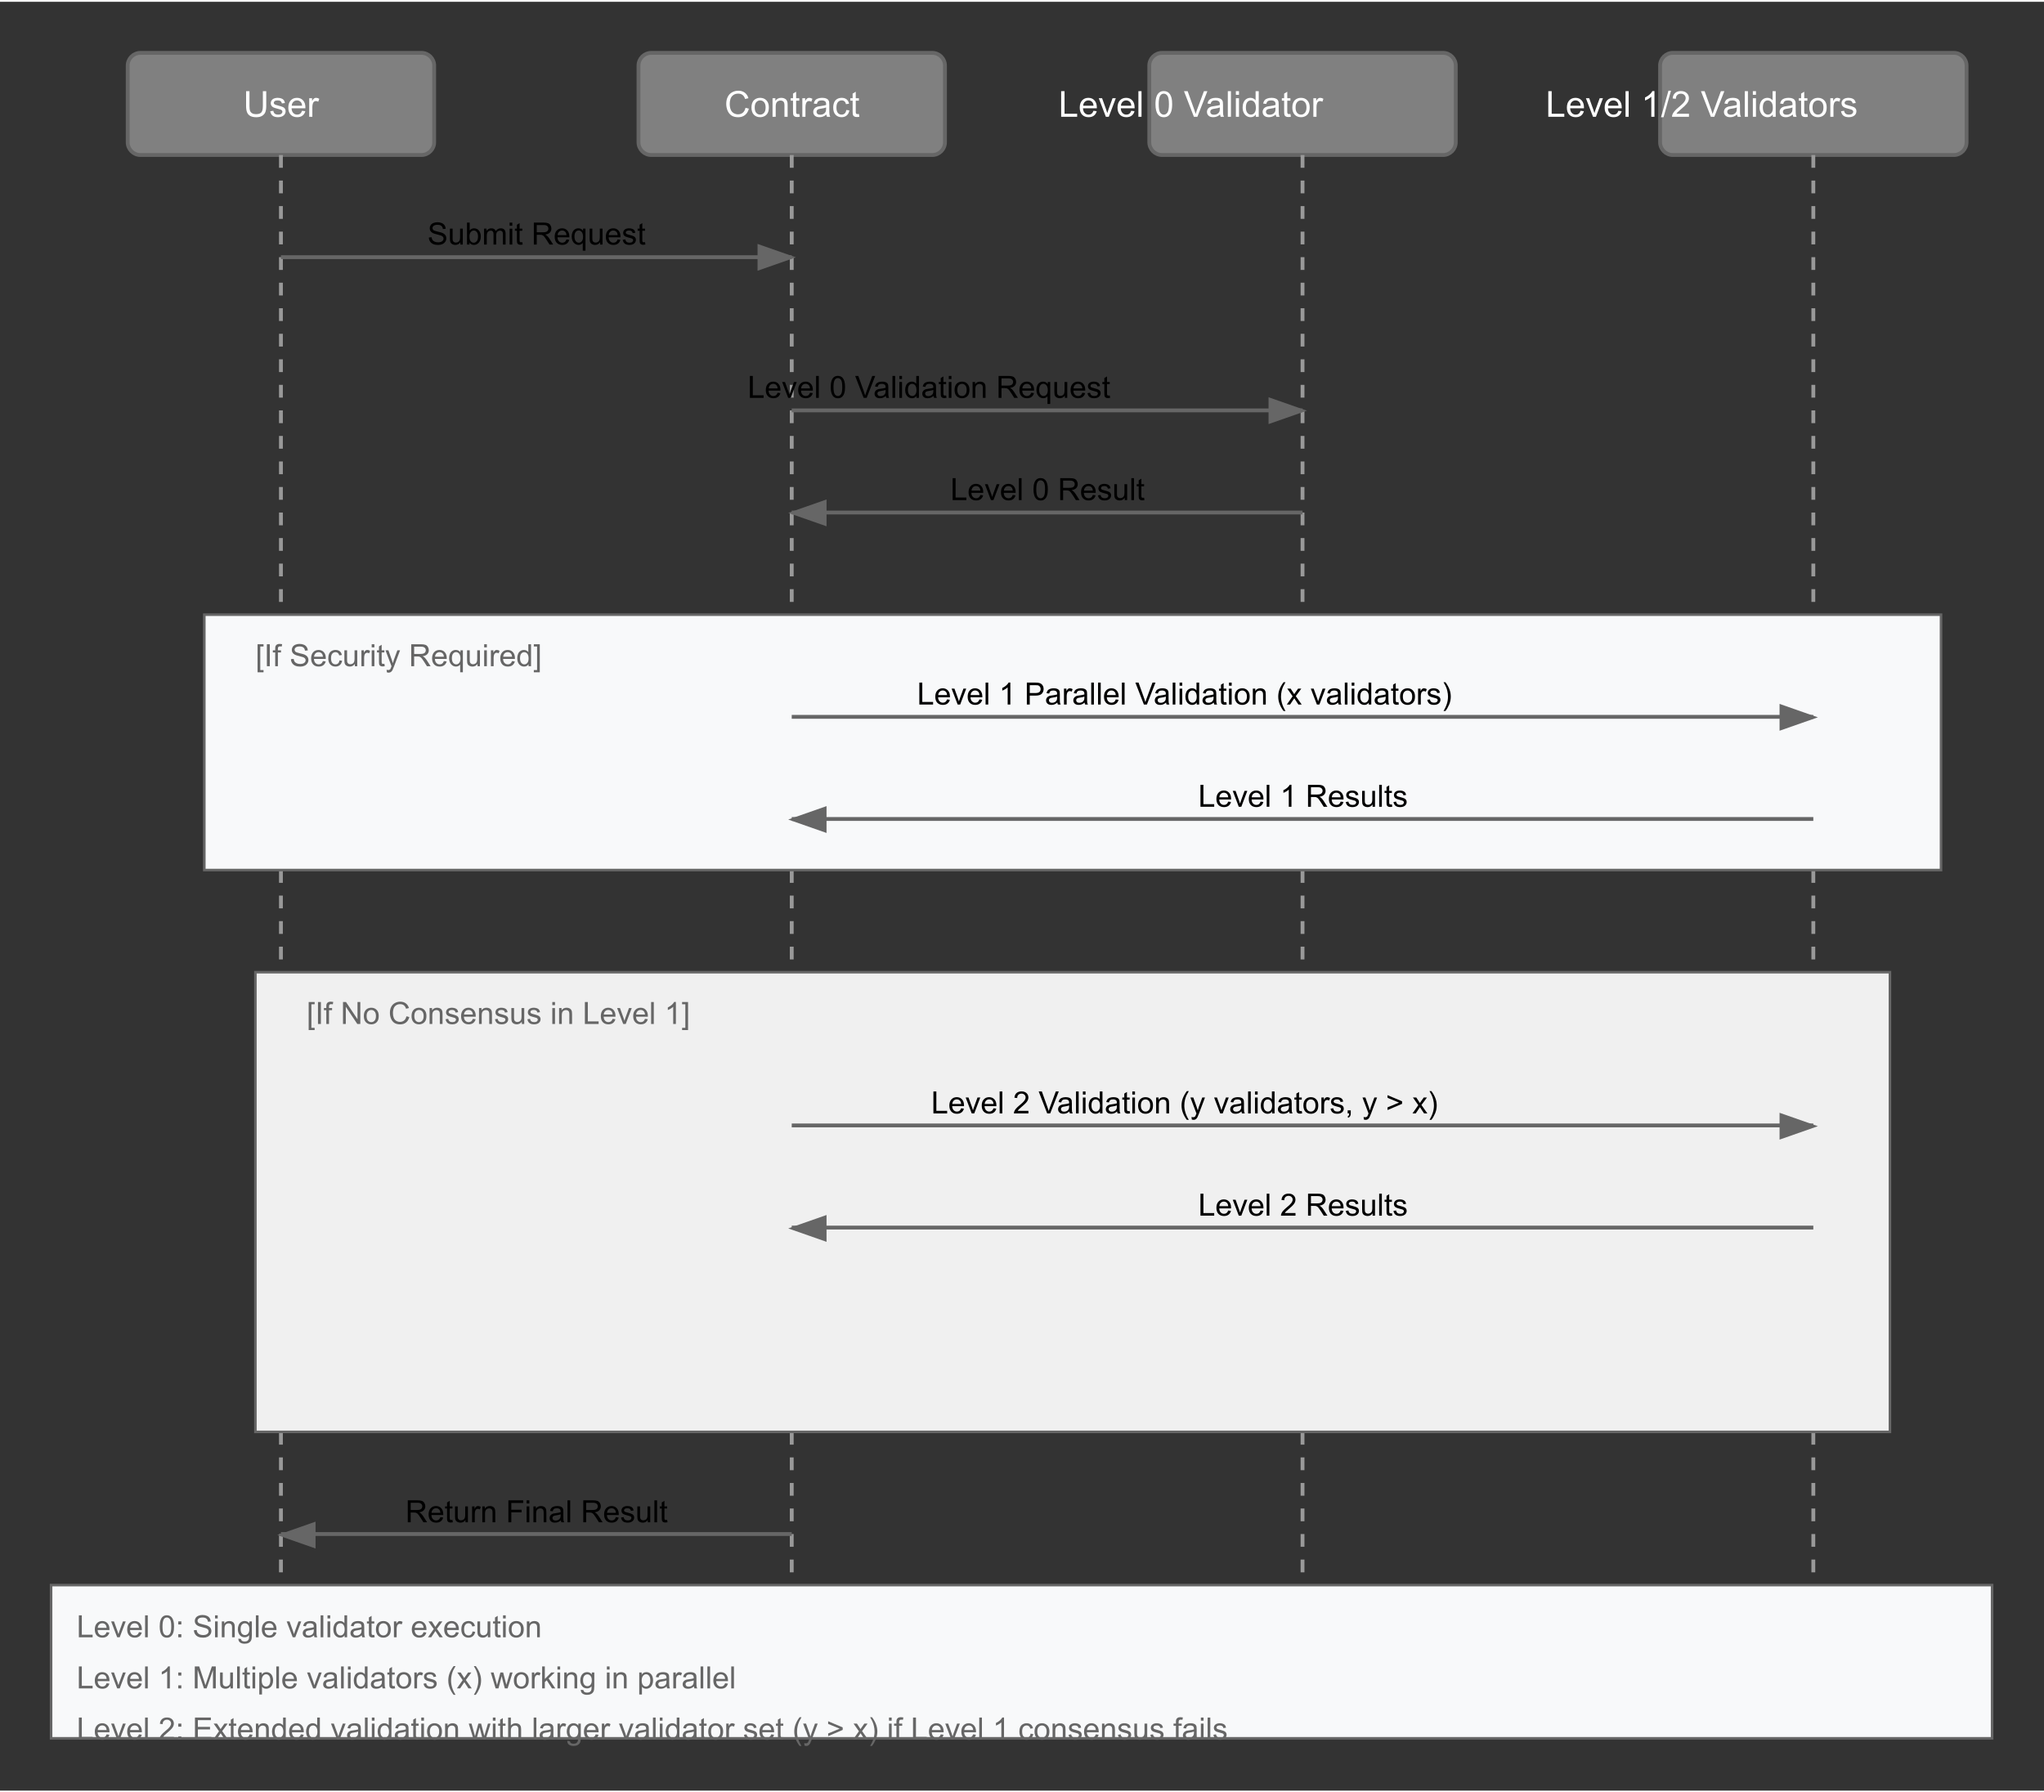 <?xml version="1.0" encoding="UTF-8"?>
<svg xmlns="http://www.w3.org/2000/svg" xmlns:xlink="http://www.w3.org/1999/xlink" width="1000px" height="877px" viewBox="0 0 1002 877" version="1.1">
<rect x="0" y="0" width="1002" height="877" fill="#333333" stroke="none"/>
<defs>
<g>
<symbol overflow="visible" id="glyph0-0">
<path style="stroke:none;" d="M 2.188 0 L 2.188 -10.969 L 10.953 -10.969 L 10.953 0 Z M 2.469 -0.281 L 10.688 -0.281 L 10.688 -10.688 L 2.469 -10.688 Z M 2.469 -0.281 "/>
</symbol>
<symbol overflow="visible" id="glyph0-1">
<path style="stroke:none;" d="M 9.594 -12.562 L 11.25 -12.562 L 11.25 -5.297 C 11.25 -4.035 11.102 -3.035 10.812 -2.297 C 10.531 -1.555 10.016 -0.953 9.266 -0.484 C 8.523 -0.016 7.551 0.219 6.344 0.219 C 5.164 0.219 4.203 0.016 3.453 -0.391 C 2.711 -0.797 2.18 -1.383 1.859 -2.156 C 1.535 -2.926 1.375 -3.973 1.375 -5.297 L 1.375 -12.562 L 3.031 -12.562 L 3.031 -5.312 C 3.031 -4.219 3.129 -3.41 3.328 -2.891 C 3.535 -2.379 3.883 -1.984 4.375 -1.703 C 4.875 -1.422 5.484 -1.281 6.203 -1.281 C 7.422 -1.281 8.289 -1.555 8.812 -2.109 C 9.332 -2.672 9.594 -3.738 9.594 -5.312 Z M 9.594 -12.562 "/>
</symbol>
<symbol overflow="visible" id="glyph0-2">
<path style="stroke:none;" d="M 0.547 -2.719 L 2.062 -2.953 C 2.145 -2.348 2.379 -1.879 2.766 -1.547 C 3.16 -1.223 3.711 -1.062 4.422 -1.062 C 5.129 -1.062 5.648 -1.203 5.984 -1.484 C 6.328 -1.773 6.5 -2.117 6.5 -2.516 C 6.5 -2.859 6.348 -3.129 6.047 -3.328 C 5.836 -3.461 5.316 -3.641 4.484 -3.859 C 3.348 -4.141 2.562 -4.383 2.125 -4.594 C 1.688 -4.801 1.352 -5.086 1.125 -5.453 C 0.906 -5.828 0.797 -6.238 0.797 -6.688 C 0.797 -7.094 0.891 -7.469 1.078 -7.812 C 1.266 -8.156 1.516 -8.441 1.828 -8.672 C 2.066 -8.848 2.395 -8.992 2.812 -9.109 C 3.227 -9.234 3.672 -9.297 4.141 -9.297 C 4.859 -9.297 5.484 -9.191 6.016 -8.984 C 6.555 -8.785 6.953 -8.508 7.203 -8.156 C 7.461 -7.812 7.645 -7.344 7.75 -6.75 L 6.234 -6.547 C 6.172 -7.016 5.973 -7.379 5.641 -7.641 C 5.316 -7.898 4.852 -8.031 4.25 -8.031 C 3.539 -8.031 3.035 -7.91 2.734 -7.672 C 2.43 -7.441 2.281 -7.172 2.281 -6.859 C 2.281 -6.66 2.344 -6.484 2.469 -6.328 C 2.594 -6.16 2.789 -6.02 3.062 -5.906 C 3.219 -5.852 3.672 -5.723 4.422 -5.516 C 5.516 -5.223 6.273 -4.984 6.703 -4.797 C 7.141 -4.617 7.477 -4.352 7.719 -4 C 7.969 -3.645 8.094 -3.203 8.094 -2.672 C 8.094 -2.16 7.941 -1.676 7.641 -1.219 C 7.336 -0.77 6.906 -0.422 6.344 -0.172 C 5.781 0.078 5.141 0.203 4.422 0.203 C 3.242 0.203 2.344 -0.039 1.719 -0.531 C 1.102 -1.02 0.711 -1.75 0.547 -2.719 Z M 0.547 -2.719 "/>
</symbol>
<symbol overflow="visible" id="glyph0-3">
<path style="stroke:none;" d="M 7.375 -2.938 L 8.969 -2.734 C 8.719 -1.805 8.254 -1.082 7.578 -0.562 C 6.898 -0.051 6.031 0.203 4.969 0.203 C 3.645 0.203 2.594 -0.203 1.812 -1.016 C 1.031 -1.836 0.641 -2.988 0.641 -4.469 C 0.641 -6 1.031 -7.188 1.812 -8.031 C 2.602 -8.875 3.629 -9.297 4.891 -9.297 C 6.109 -9.297 7.098 -8.879 7.859 -8.047 C 8.629 -7.223 9.016 -6.062 9.016 -4.562 C 9.016 -4.469 9.016 -4.332 9.016 -4.156 L 2.234 -4.156 C 2.285 -3.156 2.566 -2.391 3.078 -1.859 C 3.586 -1.328 4.223 -1.062 4.984 -1.062 C 5.547 -1.062 6.023 -1.207 6.422 -1.5 C 6.828 -1.801 7.145 -2.281 7.375 -2.938 Z M 2.312 -5.422 L 7.391 -5.422 C 7.328 -6.191 7.133 -6.766 6.812 -7.141 C 6.32 -7.734 5.688 -8.031 4.906 -8.031 C 4.195 -8.031 3.598 -7.789 3.109 -7.312 C 2.629 -6.844 2.363 -6.211 2.312 -5.422 Z M 2.312 -5.422 "/>
</symbol>
<symbol overflow="visible" id="glyph0-4">
<path style="stroke:none;" d="M 1.141 0 L 1.141 -9.094 L 2.531 -9.094 L 2.531 -7.719 C 2.883 -8.363 3.207 -8.785 3.5 -8.984 C 3.801 -9.191 4.133 -9.297 4.5 -9.297 C 5.008 -9.297 5.535 -9.133 6.078 -8.812 L 5.547 -7.375 C 5.172 -7.602 4.797 -7.719 4.422 -7.719 C 4.078 -7.719 3.77 -7.613 3.5 -7.406 C 3.238 -7.207 3.051 -6.926 2.938 -6.562 C 2.758 -6.008 2.672 -5.41 2.672 -4.766 L 2.672 0 Z M 1.141 0 "/>
</symbol>
<symbol overflow="visible" id="glyph0-5">
<path style="stroke:none;" d="M 10.312 -4.406 L 11.969 -3.984 C 11.613 -2.617 10.984 -1.578 10.078 -0.859 C 9.18 -0.141 8.078 0.219 6.766 0.219 C 5.422 0.219 4.32 -0.055 3.469 -0.609 C 2.625 -1.16 1.977 -1.957 1.531 -3 C 1.094 -4.051 0.875 -5.176 0.875 -6.375 C 0.875 -7.688 1.125 -8.828 1.625 -9.797 C 2.125 -10.773 2.832 -11.516 3.75 -12.016 C 4.676 -12.523 5.691 -12.781 6.797 -12.781 C 8.055 -12.781 9.113 -12.457 9.969 -11.812 C 10.82 -11.176 11.414 -10.273 11.75 -9.109 L 10.125 -8.734 C 9.832 -9.641 9.406 -10.301 8.844 -10.719 C 8.289 -11.145 7.598 -11.359 6.766 -11.359 C 5.797 -11.359 4.988 -11.125 4.344 -10.656 C 3.695 -10.195 3.238 -9.578 2.969 -8.797 C 2.707 -8.016 2.578 -7.211 2.578 -6.391 C 2.578 -5.316 2.734 -4.379 3.047 -3.578 C 3.359 -2.785 3.844 -2.191 4.5 -1.797 C 5.156 -1.398 5.867 -1.203 6.641 -1.203 C 7.566 -1.203 8.352 -1.469 9 -2 C 9.645 -2.539 10.082 -3.344 10.312 -4.406 Z M 10.312 -4.406 "/>
</symbol>
<symbol overflow="visible" id="glyph0-6">
<path style="stroke:none;" d="M 0.578 -4.547 C 0.578 -6.234 1.047 -7.484 1.984 -8.297 C 2.766 -8.961 3.719 -9.297 4.844 -9.297 C 6.094 -9.297 7.113 -8.883 7.906 -8.062 C 8.695 -7.25 9.094 -6.117 9.094 -4.672 C 9.094 -3.504 8.914 -2.582 8.562 -1.906 C 8.219 -1.238 7.707 -0.719 7.031 -0.344 C 6.363 0.02 5.633 0.203 4.844 0.203 C 3.57 0.203 2.539 -0.203 1.75 -1.016 C 0.969 -1.836 0.578 -3.016 0.578 -4.547 Z M 2.172 -4.547 C 2.172 -3.379 2.422 -2.504 2.922 -1.922 C 3.43 -1.348 4.07 -1.062 4.844 -1.062 C 5.602 -1.062 6.238 -1.352 6.75 -1.938 C 7.258 -2.52 7.516 -3.406 7.516 -4.594 C 7.516 -5.719 7.258 -6.57 6.75 -7.156 C 6.238 -7.738 5.602 -8.031 4.844 -8.031 C 4.07 -8.031 3.43 -7.738 2.922 -7.156 C 2.422 -6.582 2.172 -5.711 2.172 -4.547 Z M 2.172 -4.547 "/>
</symbol>
<symbol overflow="visible" id="glyph0-7">
<path style="stroke:none;" d="M 1.156 0 L 1.156 -9.094 L 2.547 -9.094 L 2.547 -7.812 C 3.211 -8.801 4.176 -9.297 5.438 -9.297 C 5.977 -9.297 6.477 -9.195 6.938 -9 C 7.406 -8.812 7.754 -8.555 7.984 -8.234 C 8.211 -7.91 8.367 -7.531 8.453 -7.094 C 8.516 -6.812 8.547 -6.312 8.547 -5.594 L 8.547 0 L 7 0 L 7 -5.531 C 7 -6.164 6.938 -6.633 6.812 -6.938 C 6.695 -7.25 6.488 -7.5 6.188 -7.688 C 5.883 -7.875 5.523 -7.969 5.109 -7.969 C 4.453 -7.969 3.883 -7.758 3.406 -7.344 C 2.938 -6.926 2.703 -6.133 2.703 -4.969 L 2.703 0 Z M 1.156 0 "/>
</symbol>
<symbol overflow="visible" id="glyph0-8">
<path style="stroke:none;" d="M 4.516 -1.375 L 4.75 -0.016 C 4.312 0.078 3.922 0.125 3.578 0.125 C 3.016 0.125 2.578 0.035 2.266 -0.141 C 1.961 -0.316 1.75 -0.551 1.625 -0.844 C 1.5 -1.133 1.438 -1.742 1.438 -2.672 L 1.438 -7.906 L 0.312 -7.906 L 0.312 -9.094 L 1.438 -9.094 L 1.438 -11.359 L 2.969 -12.281 L 2.969 -9.094 L 4.516 -9.094 L 4.516 -7.906 L 2.969 -7.906 L 2.969 -2.578 C 2.969 -2.141 2.992 -1.859 3.047 -1.734 C 3.109 -1.609 3.195 -1.504 3.312 -1.422 C 3.438 -1.348 3.613 -1.312 3.844 -1.312 C 4.008 -1.312 4.234 -1.332 4.516 -1.375 Z M 4.516 -1.375 "/>
</symbol>
<symbol overflow="visible" id="glyph0-9">
<path style="stroke:none;" d="M 7.094 -1.125 C 6.52 -0.633 5.969 -0.289 5.438 -0.094 C 4.906 0.102 4.336 0.203 3.734 0.203 C 2.742 0.203 1.977 -0.039 1.438 -0.531 C 0.906 -1.02 0.641 -1.645 0.641 -2.406 C 0.641 -2.844 0.738 -3.242 0.938 -3.609 C 1.133 -3.984 1.395 -4.281 1.719 -4.5 C 2.051 -4.727 2.426 -4.898 2.844 -5.016 C 3.145 -5.086 3.602 -5.164 4.219 -5.25 C 5.457 -5.395 6.367 -5.57 6.953 -5.781 C 6.961 -5.988 6.969 -6.117 6.969 -6.172 C 6.969 -6.805 6.82 -7.25 6.531 -7.5 C 6.133 -7.852 5.551 -8.031 4.781 -8.031 C 4.051 -8.031 3.516 -7.898 3.172 -7.641 C 2.828 -7.391 2.57 -6.941 2.406 -6.297 L 0.906 -6.5 C 1.039 -7.145 1.266 -7.664 1.578 -8.062 C 1.891 -8.457 2.344 -8.758 2.938 -8.969 C 3.531 -9.188 4.219 -9.297 5 -9.297 C 5.77 -9.297 6.398 -9.203 6.891 -9.016 C 7.379 -8.836 7.734 -8.609 7.953 -8.328 C 8.18 -8.055 8.344 -7.711 8.438 -7.297 C 8.488 -7.023 8.516 -6.551 8.516 -5.875 L 8.516 -3.812 C 8.516 -2.375 8.547 -1.461 8.609 -1.078 C 8.68 -0.703 8.812 -0.344 9 0 L 7.391 0 C 7.234 -0.32 7.133 -0.695 7.094 -1.125 Z M 6.953 -4.562 C 6.398 -4.332 5.562 -4.141 4.438 -3.984 C 3.812 -3.891 3.363 -3.785 3.094 -3.672 C 2.832 -3.555 2.629 -3.391 2.484 -3.172 C 2.348 -2.953 2.281 -2.707 2.281 -2.438 C 2.281 -2.031 2.43 -1.688 2.734 -1.406 C 3.047 -1.133 3.504 -1 4.109 -1 C 4.703 -1 5.227 -1.129 5.688 -1.391 C 6.156 -1.648 6.5 -2.004 6.719 -2.453 C 6.875 -2.805 6.953 -3.32 6.953 -4 Z M 6.953 -4.562 "/>
</symbol>
<symbol overflow="visible" id="glyph0-10">
<path style="stroke:none;" d="M 7.094 -3.328 L 8.609 -3.141 C 8.441 -2.086 8.016 -1.266 7.328 -0.672 C 6.648 -0.086 5.812 0.203 4.812 0.203 C 3.57 0.203 2.57 -0.203 1.812 -1.016 C 1.062 -1.828 0.688 -2.992 0.688 -4.516 C 0.688 -5.492 0.848 -6.352 1.172 -7.094 C 1.492 -7.832 1.988 -8.383 2.656 -8.75 C 3.32 -9.113 4.047 -9.297 4.828 -9.297 C 5.816 -9.297 6.625 -9.047 7.25 -8.547 C 7.875 -8.055 8.273 -7.348 8.453 -6.422 L 6.953 -6.188 C 6.816 -6.801 6.566 -7.258 6.203 -7.562 C 5.836 -7.875 5.398 -8.031 4.891 -8.031 C 4.109 -8.031 3.473 -7.75 2.984 -7.188 C 2.504 -6.633 2.266 -5.758 2.266 -4.562 C 2.266 -3.332 2.5 -2.441 2.969 -1.891 C 3.438 -1.336 4.047 -1.062 4.797 -1.062 C 5.398 -1.062 5.906 -1.242 6.312 -1.609 C 6.719 -1.984 6.977 -2.555 7.094 -3.328 Z M 7.094 -3.328 "/>
</symbol>
<symbol overflow="visible" id="glyph0-11">
<path style="stroke:none;" d="M 1.281 0 L 1.281 -12.562 L 2.938 -12.562 L 2.938 -1.484 L 9.125 -1.484 L 9.125 0 Z M 1.281 0 "/>
</symbol>
<symbol overflow="visible" id="glyph0-12">
<path style="stroke:none;" d="M 3.688 0 L 0.219 -9.094 L 1.844 -9.094 L 3.797 -3.656 C 4.016 -3.062 4.211 -2.445 4.391 -1.812 C 4.523 -2.289 4.711 -2.867 4.953 -3.547 L 6.969 -9.094 L 8.562 -9.094 L 5.125 0 Z M 3.688 0 "/>
</symbol>
<symbol overflow="visible" id="glyph0-13">
<path style="stroke:none;" d="M 1.125 0 L 1.125 -12.562 L 2.656 -12.562 L 2.656 0 Z M 1.125 0 "/>
</symbol>
<symbol overflow="visible" id="glyph0-14">
<path style="stroke:none;" d=""/>
</symbol>
<symbol overflow="visible" id="glyph0-15">
<path style="stroke:none;" d="M 0.734 -6.188 C 0.734 -7.676 0.883 -8.875 1.188 -9.781 C 1.488 -10.688 1.941 -11.383 2.547 -11.875 C 3.148 -12.363 3.906 -12.609 4.812 -12.609 C 5.488 -12.609 6.082 -12.473 6.594 -12.203 C 7.102 -11.93 7.52 -11.539 7.844 -11.031 C 8.176 -10.52 8.438 -9.895 8.625 -9.156 C 8.812 -8.426 8.906 -7.438 8.906 -6.188 C 8.906 -4.719 8.754 -3.531 8.453 -2.625 C 8.148 -1.719 7.695 -1.016 7.094 -0.516 C 6.5 -0.023 5.738 0.219 4.812 0.219 C 3.602 0.219 2.656 -0.219 1.969 -1.094 C 1.145 -2.133 0.734 -3.832 0.734 -6.188 Z M 2.312 -6.188 C 2.312 -4.125 2.551 -2.75 3.031 -2.062 C 3.52 -1.383 4.113 -1.047 4.812 -1.047 C 5.52 -1.047 6.113 -1.391 6.594 -2.078 C 7.082 -2.766 7.328 -4.133 7.328 -6.188 C 7.328 -8.258 7.082 -9.633 6.594 -10.312 C 6.113 -10.988 5.516 -11.328 4.797 -11.328 C 4.086 -11.328 3.523 -11.031 3.109 -10.438 C 2.578 -9.664 2.312 -8.25 2.312 -6.188 Z M 2.312 -6.188 "/>
</symbol>
<symbol overflow="visible" id="glyph0-16">
<path style="stroke:none;" d="M 4.938 0 L 0.078 -12.562 L 1.875 -12.562 L 5.141 -3.438 C 5.398 -2.707 5.617 -2.02 5.797 -1.375 C 5.992 -2.062 6.219 -2.75 6.469 -3.438 L 9.859 -12.562 L 11.562 -12.562 L 6.641 0 Z M 4.938 0 "/>
</symbol>
<symbol overflow="visible" id="glyph0-17">
<path style="stroke:none;" d="M 1.172 -10.781 L 1.172 -12.562 L 2.703 -12.562 L 2.703 -10.781 Z M 1.172 0 L 1.172 -9.094 L 2.703 -9.094 L 2.703 0 Z M 1.172 0 "/>
</symbol>
<symbol overflow="visible" id="glyph0-18">
<path style="stroke:none;" d="M 7.047 0 L 7.047 -1.141 C 6.473 -0.242 5.629 0.203 4.516 0.203 C 3.785 0.203 3.113 0.004 2.5 -0.391 C 1.895 -0.797 1.426 -1.352 1.094 -2.062 C 0.758 -2.781 0.594 -3.609 0.594 -4.547 C 0.594 -5.453 0.742 -6.273 1.047 -7.016 C 1.348 -7.754 1.801 -8.316 2.406 -8.703 C 3.02 -9.098 3.695 -9.297 4.438 -9.297 C 4.988 -9.297 5.477 -9.18 5.906 -8.953 C 6.332 -8.723 6.68 -8.422 6.953 -8.047 L 6.953 -12.562 L 8.484 -12.562 L 8.484 0 Z M 2.188 -4.547 C 2.188 -3.379 2.43 -2.504 2.922 -1.922 C 3.41 -1.348 3.988 -1.062 4.656 -1.062 C 5.332 -1.062 5.906 -1.336 6.375 -1.891 C 6.844 -2.441 7.078 -3.281 7.078 -4.406 C 7.078 -5.656 6.836 -6.57 6.359 -7.156 C 5.879 -7.738 5.289 -8.031 4.594 -8.031 C 3.906 -8.031 3.332 -7.75 2.875 -7.188 C 2.414 -6.625 2.188 -5.742 2.188 -4.547 Z M 2.188 -4.547 "/>
</symbol>
<symbol overflow="visible" id="glyph0-19">
<path style="stroke:none;" d="M 6.531 0 L 4.984 0 L 4.984 -9.828 C 4.617 -9.473 4.133 -9.117 3.531 -8.766 C 2.926 -8.41 2.383 -8.145 1.906 -7.969 L 1.906 -9.453 C 2.77 -9.859 3.523 -10.348 4.172 -10.922 C 4.816 -11.504 5.27 -12.066 5.531 -12.609 L 6.531 -12.609 Z M 6.531 0 "/>
</symbol>
<symbol overflow="visible" id="glyph0-20">
<path style="stroke:none;" d="M 0 0.219 L 3.641 -12.781 L 4.875 -12.781 L 1.234 0.219 Z M 0 0.219 "/>
</symbol>
<symbol overflow="visible" id="glyph0-21">
<path style="stroke:none;" d="M 8.828 -1.484 L 8.828 0 L 0.531 0 C 0.52 -0.375 0.578 -0.734 0.703 -1.078 C 0.922 -1.641 1.258 -2.191 1.719 -2.734 C 2.188 -3.285 2.859 -3.922 3.734 -4.641 C 5.098 -5.766 6.02 -6.648 6.5 -7.297 C 6.977 -7.953 7.219 -8.57 7.219 -9.156 C 7.219 -9.77 7 -10.285 6.562 -10.703 C 6.133 -11.117 5.566 -11.328 4.859 -11.328 C 4.117 -11.328 3.523 -11.102 3.078 -10.656 C 2.629 -10.219 2.406 -9.602 2.406 -8.812 L 0.828 -8.984 C 0.93 -10.16 1.336 -11.055 2.047 -11.672 C 2.754 -12.297 3.703 -12.609 4.891 -12.609 C 6.098 -12.609 7.051 -12.273 7.75 -11.609 C 8.457 -10.941 8.812 -10.113 8.812 -9.125 C 8.812 -8.625 8.707 -8.129 8.5 -7.641 C 8.289 -7.16 7.945 -6.648 7.469 -6.109 C 7 -5.566 6.211 -4.828 5.109 -3.891 C 4.18 -3.117 3.582 -2.594 3.312 -2.312 C 3.051 -2.039 2.836 -1.766 2.672 -1.484 Z M 8.828 -1.484 "/>
</symbol>
<symbol overflow="visible" id="glyph1-0">
<path style="stroke:none;" d="M 1.875 0 L 1.875 -9.391 L 9.391 -9.391 L 9.391 0 Z M 2.109 -0.234 L 9.156 -0.234 L 9.156 -9.156 L 2.109 -9.156 Z M 2.109 -0.234 "/>
</symbol>
<symbol overflow="visible" id="glyph1-1">
<path style="stroke:none;" d="M 0.672 -3.453 L 2.016 -3.578 C 2.078 -3.035 2.223 -2.594 2.453 -2.25 C 2.691 -1.906 3.055 -1.625 3.547 -1.406 C 4.035 -1.195 4.586 -1.094 5.203 -1.094 C 5.742 -1.094 6.223 -1.172 6.641 -1.328 C 7.055 -1.492 7.363 -1.719 7.562 -2 C 7.77 -2.281 7.875 -2.586 7.875 -2.922 C 7.875 -3.254 7.773 -3.547 7.578 -3.797 C 7.379 -4.055 7.055 -4.27 6.609 -4.438 C 6.316 -4.551 5.676 -4.727 4.688 -4.969 C 3.695 -5.207 3.004 -5.43 2.609 -5.641 C 2.098 -5.91 1.719 -6.242 1.469 -6.641 C 1.219 -7.035 1.094 -7.484 1.094 -7.984 C 1.094 -8.523 1.242 -9.031 1.547 -9.5 C 1.859 -9.969 2.305 -10.32 2.891 -10.562 C 3.484 -10.812 4.145 -10.938 4.875 -10.938 C 5.664 -10.938 6.363 -10.805 6.969 -10.547 C 7.582 -10.297 8.051 -9.922 8.375 -9.422 C 8.707 -8.922 8.891 -8.359 8.922 -7.734 L 7.547 -7.625 C 7.473 -8.301 7.223 -8.812 6.797 -9.156 C 6.379 -9.508 5.758 -9.688 4.938 -9.688 C 4.07 -9.688 3.441 -9.523 3.047 -9.203 C 2.648 -8.891 2.453 -8.516 2.453 -8.078 C 2.453 -7.691 2.594 -7.375 2.875 -7.125 C 3.145 -6.875 3.859 -6.613 5.016 -6.344 C 6.18 -6.082 6.977 -5.859 7.406 -5.672 C 8.031 -5.379 8.488 -5.008 8.781 -4.562 C 9.082 -4.125 9.234 -3.613 9.234 -3.031 C 9.234 -2.469 9.066 -1.93 8.734 -1.422 C 8.41 -0.91 7.941 -0.516 7.328 -0.234 C 6.723 0.047 6.035 0.188 5.266 0.188 C 4.285 0.188 3.469 0.047 2.812 -0.234 C 2.156 -0.523 1.641 -0.953 1.266 -1.516 C 0.891 -2.086 0.691 -2.734 0.672 -3.453 Z M 0.672 -3.453 "/>
</symbol>
<symbol overflow="visible" id="glyph1-2">
<path style="stroke:none;" d="M 6.094 0 L 6.094 -1.141 C 5.488 -0.266 4.664 0.172 3.625 0.172 C 3.164 0.172 2.734 0.082 2.328 -0.094 C 1.93 -0.27 1.633 -0.488 1.438 -0.75 C 1.25 -1.02 1.117 -1.348 1.047 -1.734 C 0.992 -1.992 0.969 -2.406 0.969 -2.969 L 0.969 -7.797 L 2.281 -7.797 L 2.281 -3.469 C 2.281 -2.781 2.305 -2.316 2.359 -2.078 C 2.441 -1.734 2.617 -1.461 2.891 -1.266 C 3.16 -1.066 3.492 -0.969 3.891 -0.969 C 4.285 -0.969 4.656 -1.066 5 -1.266 C 5.352 -1.473 5.598 -1.75 5.734 -2.094 C 5.879 -2.445 5.953 -2.957 5.953 -3.625 L 5.953 -7.797 L 7.281 -7.797 L 7.281 0 Z M 6.094 0 "/>
</symbol>
<symbol overflow="visible" id="glyph1-3">
<path style="stroke:none;" d="M 2.203 0 L 0.984 0 L 0.984 -10.766 L 2.297 -10.766 L 2.297 -6.922 C 2.859 -7.617 3.57 -7.969 4.438 -7.969 C 4.914 -7.969 5.367 -7.867 5.797 -7.672 C 6.223 -7.484 6.57 -7.211 6.844 -6.859 C 7.125 -6.516 7.344 -6.094 7.5 -5.594 C 7.664 -5.102 7.75 -4.578 7.75 -4.016 C 7.75 -2.68 7.414 -1.648 6.75 -0.922 C 6.094 -0.191 5.301 0.172 4.375 0.172 C 3.457 0.172 2.734 -0.207 2.203 -0.969 Z M 2.188 -3.953 C 2.188 -3.016 2.316 -2.344 2.578 -1.938 C 2.992 -1.25 3.555 -0.906 4.266 -0.906 C 4.836 -0.906 5.332 -1.156 5.75 -1.656 C 6.176 -2.164 6.391 -2.914 6.391 -3.906 C 6.391 -4.926 6.188 -5.676 5.781 -6.156 C 5.383 -6.645 4.898 -6.891 4.328 -6.891 C 3.742 -6.891 3.238 -6.633 2.812 -6.125 C 2.395 -5.625 2.188 -4.898 2.188 -3.953 Z M 2.188 -3.953 "/>
</symbol>
<symbol overflow="visible" id="glyph1-4">
<path style="stroke:none;" d="M 0.984 0 L 0.984 -7.797 L 2.172 -7.797 L 2.172 -6.703 C 2.422 -7.078 2.75 -7.379 3.156 -7.609 C 3.562 -7.848 4.02 -7.969 4.531 -7.969 C 5.113 -7.969 5.586 -7.848 5.953 -7.609 C 6.328 -7.367 6.586 -7.035 6.734 -6.609 C 7.348 -7.516 8.148 -7.969 9.141 -7.969 C 9.91 -7.969 10.504 -7.754 10.922 -7.328 C 11.336 -6.898 11.547 -6.238 11.547 -5.344 L 11.547 0 L 10.234 0 L 10.234 -4.906 C 10.234 -5.438 10.191 -5.816 10.109 -6.047 C 10.023 -6.285 9.867 -6.473 9.641 -6.609 C 9.422 -6.754 9.156 -6.828 8.844 -6.828 C 8.301 -6.828 7.848 -6.645 7.484 -6.281 C 7.117 -5.914 6.938 -5.332 6.938 -4.531 L 6.938 0 L 5.625 0 L 5.625 -5.062 C 5.625 -5.645 5.516 -6.082 5.297 -6.375 C 5.078 -6.676 4.727 -6.828 4.25 -6.828 C 3.875 -6.828 3.523 -6.727 3.203 -6.531 C 2.891 -6.332 2.66 -6.047 2.516 -5.672 C 2.379 -5.297 2.312 -4.754 2.312 -4.047 L 2.312 0 Z M 0.984 0 "/>
</symbol>
<symbol overflow="visible" id="glyph1-5">
<path style="stroke:none;" d="M 1 -9.234 L 1 -10.766 L 2.312 -10.766 L 2.312 -9.234 Z M 1 0 L 1 -7.797 L 2.312 -7.797 L 2.312 0 Z M 1 0 "/>
</symbol>
<symbol overflow="visible" id="glyph1-6">
<path style="stroke:none;" d="M 3.875 -1.188 L 4.062 -0.016 C 3.695 0.066 3.363 0.109 3.062 0.109 C 2.582 0.109 2.211 0.031 1.953 -0.125 C 1.691 -0.281 1.504 -0.477 1.391 -0.719 C 1.285 -0.969 1.234 -1.488 1.234 -2.281 L 1.234 -6.766 L 0.266 -6.766 L 0.266 -7.797 L 1.234 -7.797 L 1.234 -9.719 L 2.547 -10.516 L 2.547 -7.797 L 3.875 -7.797 L 3.875 -6.766 L 2.547 -6.766 L 2.547 -2.203 C 2.547 -1.828 2.566 -1.586 2.609 -1.484 C 2.66 -1.379 2.738 -1.289 2.844 -1.219 C 2.945 -1.156 3.098 -1.125 3.297 -1.125 C 3.441 -1.125 3.633 -1.145 3.875 -1.188 Z M 3.875 -1.188 "/>
</symbol>
<symbol overflow="visible" id="glyph1-7">
<path style="stroke:none;" d=""/>
</symbol>
<symbol overflow="visible" id="glyph1-8">
<path style="stroke:none;" d="M 1.188 0 L 1.188 -10.766 L 5.953 -10.766 C 6.91 -10.766 7.641 -10.664 8.141 -10.469 C 8.641 -10.281 9.035 -9.941 9.328 -9.453 C 9.629 -8.961 9.781 -8.422 9.781 -7.828 C 9.781 -7.055 9.531 -6.41 9.031 -5.891 C 8.539 -5.367 7.781 -5.035 6.75 -4.891 C 7.125 -4.711 7.41 -4.535 7.609 -4.359 C 8.023 -3.973 8.422 -3.492 8.797 -2.922 L 10.672 0 L 8.875 0 L 7.453 -2.234 C 7.035 -2.879 6.691 -3.375 6.422 -3.719 C 6.148 -4.062 5.906 -4.301 5.688 -4.438 C 5.477 -4.57 5.266 -4.672 5.047 -4.734 C 4.891 -4.766 4.625 -4.781 4.25 -4.781 L 2.609 -4.781 L 2.609 0 Z M 2.609 -6.016 L 5.672 -6.016 C 6.316 -6.016 6.82 -6.082 7.188 -6.219 C 7.562 -6.352 7.844 -6.566 8.031 -6.859 C 8.219 -7.148 8.312 -7.473 8.312 -7.828 C 8.312 -8.336 8.125 -8.754 7.75 -9.078 C 7.383 -9.41 6.805 -9.578 6.016 -9.578 L 2.609 -9.578 Z M 2.609 -6.016 "/>
</symbol>
<symbol overflow="visible" id="glyph1-9">
<path style="stroke:none;" d="M 6.328 -2.516 L 7.688 -2.344 C 7.477 -1.539 7.082 -0.922 6.5 -0.484 C 5.914 -0.047 5.172 0.172 4.266 0.172 C 3.117 0.172 2.211 -0.176 1.547 -0.875 C 0.879 -1.582 0.547 -2.566 0.547 -3.828 C 0.547 -5.141 0.883 -6.156 1.562 -6.875 C 2.238 -7.602 3.113 -7.969 4.188 -7.969 C 5.227 -7.969 6.078 -7.613 6.734 -6.906 C 7.398 -6.195 7.734 -5.195 7.734 -3.906 C 7.734 -3.832 7.734 -3.719 7.734 -3.562 L 1.922 -3.562 C 1.961 -2.707 2.203 -2.051 2.641 -1.594 C 3.078 -1.133 3.617 -0.906 4.266 -0.906 C 4.754 -0.906 5.172 -1.031 5.516 -1.281 C 5.859 -1.539 6.129 -1.953 6.328 -2.516 Z M 1.984 -4.641 L 6.344 -4.641 C 6.281 -5.297 6.113 -5.789 5.844 -6.125 C 5.426 -6.633 4.879 -6.891 4.203 -6.891 C 3.598 -6.891 3.086 -6.688 2.672 -6.281 C 2.266 -5.875 2.035 -5.328 1.984 -4.641 Z M 1.984 -4.641 "/>
</symbol>
<symbol overflow="visible" id="glyph1-10">
<path style="stroke:none;" d="M 5.953 2.984 L 5.953 -0.828 C 5.754 -0.535 5.469 -0.297 5.094 -0.109 C 4.727 0.078 4.336 0.172 3.922 0.172 C 2.992 0.172 2.195 -0.195 1.531 -0.938 C 0.863 -1.676 0.531 -2.688 0.531 -3.969 C 0.531 -4.75 0.664 -5.453 0.938 -6.078 C 1.207 -6.703 1.598 -7.172 2.109 -7.484 C 2.629 -7.805 3.195 -7.969 3.812 -7.969 C 4.781 -7.969 5.539 -7.562 6.094 -6.75 L 6.094 -7.797 L 7.281 -7.797 L 7.281 2.984 Z M 1.891 -3.922 C 1.891 -2.922 2.098 -2.164 2.516 -1.656 C 2.941 -1.156 3.445 -0.906 4.031 -0.906 C 4.594 -0.906 5.078 -1.145 5.484 -1.625 C 5.891 -2.102 6.094 -2.828 6.094 -3.797 C 6.094 -4.836 5.879 -5.617 5.453 -6.141 C 5.023 -6.66 4.52 -6.922 3.938 -6.922 C 3.363 -6.922 2.879 -6.676 2.484 -6.188 C 2.086 -5.707 1.891 -4.953 1.891 -3.922 Z M 1.891 -3.922 "/>
</symbol>
<symbol overflow="visible" id="glyph1-11">
<path style="stroke:none;" d="M 0.469 -2.328 L 1.766 -2.531 C 1.836 -2.008 2.039 -1.609 2.375 -1.328 C 2.719 -1.047 3.188 -0.906 3.781 -0.906 C 4.395 -0.906 4.848 -1.031 5.141 -1.281 C 5.43 -1.531 5.578 -1.82 5.578 -2.156 C 5.578 -2.445 5.445 -2.68 5.188 -2.859 C 5.008 -2.973 4.562 -3.117 3.844 -3.297 C 2.875 -3.547 2.203 -3.758 1.828 -3.938 C 1.453 -4.113 1.164 -4.359 0.969 -4.672 C 0.781 -4.992 0.688 -5.344 0.688 -5.719 C 0.688 -6.07 0.766 -6.395 0.922 -6.688 C 1.078 -6.988 1.297 -7.234 1.578 -7.422 C 1.773 -7.578 2.051 -7.707 2.406 -7.812 C 2.758 -7.914 3.141 -7.969 3.547 -7.969 C 4.16 -7.969 4.695 -7.879 5.156 -7.703 C 5.625 -7.523 5.969 -7.285 6.188 -6.984 C 6.406 -6.691 6.555 -6.289 6.641 -5.781 L 5.344 -5.609 C 5.289 -6.004 5.125 -6.316 4.844 -6.547 C 4.562 -6.773 4.16 -6.891 3.641 -6.891 C 3.035 -6.891 2.602 -6.785 2.344 -6.578 C 2.082 -6.379 1.953 -6.145 1.953 -5.875 C 1.953 -5.707 2.008 -5.555 2.125 -5.422 C 2.227 -5.273 2.395 -5.156 2.625 -5.062 C 2.758 -5.008 3.148 -4.898 3.797 -4.734 C 4.734 -4.484 5.383 -4.273 5.75 -4.109 C 6.113 -3.953 6.398 -3.723 6.609 -3.422 C 6.828 -3.117 6.938 -2.742 6.938 -2.297 C 6.938 -1.848 6.805 -1.43 6.547 -1.047 C 6.297 -0.66 5.926 -0.359 5.438 -0.141 C 4.957 0.066 4.41 0.172 3.797 0.172 C 2.785 0.172 2.016 -0.035 1.484 -0.453 C 0.953 -0.879 0.613 -1.504 0.469 -2.328 Z M 0.469 -2.328 "/>
</symbol>
<symbol overflow="visible" id="glyph1-12">
<path style="stroke:none;" d="M 1.094 0 L 1.094 -10.766 L 2.531 -10.766 L 2.531 -1.266 L 7.828 -1.266 L 7.828 0 Z M 1.094 0 "/>
</symbol>
<symbol overflow="visible" id="glyph1-13">
<path style="stroke:none;" d="M 3.156 0 L 0.188 -7.797 L 1.578 -7.797 L 3.266 -3.125 C 3.441 -2.625 3.609 -2.102 3.766 -1.562 C 3.879 -1.969 4.039 -2.457 4.25 -3.031 L 5.984 -7.797 L 7.344 -7.797 L 4.391 0 Z M 3.156 0 "/>
</symbol>
<symbol overflow="visible" id="glyph1-14">
<path style="stroke:none;" d="M 0.969 0 L 0.969 -10.766 L 2.281 -10.766 L 2.281 0 Z M 0.969 0 "/>
</symbol>
<symbol overflow="visible" id="glyph1-15">
<path style="stroke:none;" d="M 0.625 -5.312 C 0.625 -6.582 0.754 -7.602 1.016 -8.375 C 1.273 -9.156 1.66 -9.754 2.172 -10.172 C 2.691 -10.586 3.344 -10.797 4.125 -10.797 C 4.707 -10.797 5.211 -10.68 5.641 -10.453 C 6.078 -10.223 6.438 -9.891 6.719 -9.453 C 7.008 -9.016 7.234 -8.477 7.391 -7.844 C 7.555 -7.219 7.641 -6.375 7.641 -5.312 C 7.641 -4.039 7.508 -3.02 7.25 -2.25 C 6.988 -1.477 6.598 -0.879 6.078 -0.453 C 5.566 -0.023 4.914 0.188 4.125 0.188 C 3.094 0.188 2.281 -0.188 1.688 -0.938 C 0.977 -1.832 0.625 -3.289 0.625 -5.312 Z M 1.984 -5.312 C 1.984 -3.539 2.188 -2.363 2.594 -1.781 C 3.008 -1.195 3.52 -0.906 4.125 -0.906 C 4.738 -0.906 5.25 -1.195 5.656 -1.781 C 6.07 -2.375 6.281 -3.551 6.281 -5.312 C 6.281 -7.082 6.07 -8.254 5.656 -8.828 C 5.25 -9.41 4.738 -9.703 4.125 -9.703 C 3.508 -9.703 3.023 -9.445 2.672 -8.938 C 2.211 -8.281 1.984 -7.07 1.984 -5.312 Z M 1.984 -5.312 "/>
</symbol>
<symbol overflow="visible" id="glyph1-16">
<path style="stroke:none;" d="M 4.234 0 L 0.062 -10.766 L 1.609 -10.766 L 4.406 -2.938 C 4.625 -2.312 4.812 -1.727 4.969 -1.188 C 5.133 -1.77 5.328 -2.352 5.547 -2.938 L 8.453 -10.766 L 9.906 -10.766 L 5.703 0 Z M 4.234 0 "/>
</symbol>
<symbol overflow="visible" id="glyph1-17">
<path style="stroke:none;" d="M 6.078 -0.969 C 5.586 -0.551 5.113 -0.254 4.656 -0.078 C 4.207 0.086 3.723 0.172 3.203 0.172 C 2.348 0.172 1.691 -0.035 1.234 -0.453 C 0.773 -0.867 0.547 -1.406 0.547 -2.062 C 0.547 -2.438 0.629 -2.781 0.797 -3.094 C 0.973 -3.414 1.203 -3.672 1.484 -3.859 C 1.766 -4.047 2.082 -4.191 2.438 -4.297 C 2.695 -4.359 3.086 -4.422 3.609 -4.484 C 4.68 -4.617 5.469 -4.773 5.969 -4.953 C 5.969 -5.129 5.969 -5.242 5.969 -5.297 C 5.969 -5.828 5.844 -6.203 5.594 -6.422 C 5.258 -6.723 4.758 -6.875 4.094 -6.875 C 3.469 -6.875 3.008 -6.766 2.719 -6.547 C 2.426 -6.328 2.207 -5.941 2.062 -5.391 L 0.766 -5.578 C 0.891 -6.129 1.082 -6.57 1.344 -6.906 C 1.613 -7.25 2.004 -7.508 2.516 -7.688 C 3.023 -7.875 3.613 -7.969 4.281 -7.969 C 4.945 -7.969 5.488 -7.891 5.906 -7.734 C 6.32 -7.578 6.629 -7.379 6.828 -7.141 C 7.023 -6.898 7.16 -6.602 7.234 -6.25 C 7.273 -6.02 7.297 -5.613 7.297 -5.031 L 7.297 -3.266 C 7.297 -2.035 7.32 -1.258 7.375 -0.938 C 7.438 -0.613 7.551 -0.301 7.719 0 L 6.344 0 C 6.207 -0.27 6.117 -0.594 6.078 -0.969 Z M 5.969 -3.906 C 5.488 -3.719 4.77 -3.551 3.812 -3.406 C 3.27 -3.332 2.883 -3.242 2.656 -3.141 C 2.426 -3.047 2.25 -2.906 2.125 -2.719 C 2.008 -2.531 1.953 -2.32 1.953 -2.094 C 1.953 -1.738 2.082 -1.441 2.344 -1.203 C 2.613 -0.973 3.004 -0.859 3.516 -0.859 C 4.023 -0.859 4.477 -0.969 4.875 -1.188 C 5.27 -1.414 5.562 -1.723 5.75 -2.109 C 5.895 -2.398 5.969 -2.836 5.969 -3.422 Z M 5.969 -3.906 "/>
</symbol>
<symbol overflow="visible" id="glyph1-18">
<path style="stroke:none;" d="M 6.047 0 L 6.047 -0.984 C 5.555 -0.211 4.832 0.172 3.875 0.172 C 3.25 0.172 2.676 0.004 2.156 -0.328 C 1.633 -0.672 1.227 -1.148 0.938 -1.766 C 0.656 -2.379 0.516 -3.086 0.516 -3.891 C 0.516 -4.672 0.645 -5.375 0.906 -6 C 1.164 -6.633 1.551 -7.117 2.062 -7.453 C 2.582 -7.797 3.164 -7.969 3.812 -7.969 C 4.281 -7.969 4.695 -7.867 5.062 -7.672 C 5.426 -7.473 5.723 -7.219 5.953 -6.906 L 5.953 -10.766 L 7.266 -10.766 L 7.266 0 Z M 1.875 -3.891 C 1.875 -2.891 2.082 -2.141 2.5 -1.641 C 2.926 -1.148 3.426 -0.906 4 -0.906 C 4.57 -0.906 5.055 -1.141 5.453 -1.609 C 5.859 -2.086 6.062 -2.812 6.062 -3.781 C 6.062 -4.844 5.859 -5.625 5.453 -6.125 C 5.047 -6.625 4.539 -6.875 3.938 -6.875 C 3.344 -6.875 2.848 -6.633 2.453 -6.156 C 2.066 -5.676 1.875 -4.922 1.875 -3.891 Z M 1.875 -3.891 "/>
</symbol>
<symbol overflow="visible" id="glyph1-19">
<path style="stroke:none;" d="M 0.5 -3.891 C 0.5 -5.336 0.898 -6.41 1.703 -7.109 C 2.367 -7.68 3.188 -7.969 4.156 -7.969 C 5.227 -7.969 6.102 -7.613 6.781 -6.906 C 7.457 -6.207 7.797 -5.238 7.797 -4 C 7.797 -3 7.645 -2.211 7.344 -1.641 C 7.051 -1.066 6.613 -0.617 6.031 -0.297 C 5.457 0.016 4.832 0.172 4.156 0.172 C 3.062 0.172 2.176 -0.176 1.5 -0.875 C 0.832 -1.57 0.5 -2.578 0.5 -3.891 Z M 1.859 -3.891 C 1.859 -2.898 2.07 -2.156 2.5 -1.656 C 2.938 -1.156 3.488 -0.906 4.156 -0.906 C 4.812 -0.906 5.352 -1.156 5.781 -1.656 C 6.219 -2.156 6.438 -2.914 6.438 -3.938 C 6.438 -4.906 6.219 -5.633 5.781 -6.125 C 5.344 -6.625 4.801 -6.875 4.156 -6.875 C 3.488 -6.875 2.938 -6.625 2.5 -6.125 C 2.07 -5.633 1.859 -4.891 1.859 -3.891 Z M 1.859 -3.891 "/>
</symbol>
<symbol overflow="visible" id="glyph1-20">
<path style="stroke:none;" d="M 0.984 0 L 0.984 -7.797 L 2.188 -7.797 L 2.188 -6.688 C 2.75 -7.539 3.57 -7.969 4.656 -7.969 C 5.125 -7.969 5.555 -7.883 5.953 -7.719 C 6.348 -7.551 6.645 -7.328 6.844 -7.047 C 7.039 -6.773 7.176 -6.453 7.25 -6.078 C 7.301 -5.828 7.328 -5.398 7.328 -4.797 L 7.328 0 L 6 0 L 6 -4.734 C 6 -5.273 5.945 -5.676 5.844 -5.938 C 5.75 -6.207 5.566 -6.422 5.297 -6.578 C 5.035 -6.742 4.727 -6.828 4.375 -6.828 C 3.812 -6.828 3.328 -6.645 2.922 -6.281 C 2.516 -5.926 2.312 -5.25 2.312 -4.25 L 2.312 0 Z M 0.984 0 "/>
</symbol>
<symbol overflow="visible" id="glyph1-21">
<path style="stroke:none;" d="M 1.016 2.984 L 1.016 -10.766 L 3.938 -10.766 L 3.938 -9.672 L 2.344 -9.672 L 2.344 1.891 L 3.938 1.891 L 3.938 2.984 Z M 1.016 2.984 "/>
</symbol>
<symbol overflow="visible" id="glyph1-22">
<path style="stroke:none;" d="M 1.406 0 L 1.406 -10.766 L 2.828 -10.766 L 2.828 0 Z M 1.406 0 "/>
</symbol>
<symbol overflow="visible" id="glyph1-23">
<path style="stroke:none;" d="M 1.312 0 L 1.312 -6.766 L 0.141 -6.766 L 0.141 -7.797 L 1.312 -7.797 L 1.312 -8.625 C 1.312 -9.145 1.359 -9.535 1.453 -9.797 C 1.578 -10.129 1.797 -10.398 2.109 -10.609 C 2.43 -10.828 2.883 -10.938 3.469 -10.938 C 3.832 -10.938 4.242 -10.895 4.703 -10.812 L 4.5 -9.656 C 4.227 -9.707 3.969 -9.734 3.719 -9.734 C 3.32 -9.734 3.039 -9.645 2.875 -9.469 C 2.707 -9.301 2.625 -8.984 2.625 -8.516 L 2.625 -7.797 L 4.141 -7.797 L 4.141 -6.766 L 2.625 -6.766 L 2.625 0 Z M 1.312 0 "/>
</symbol>
<symbol overflow="visible" id="glyph1-24">
<path style="stroke:none;" d="M 6.078 -2.859 L 7.375 -2.688 C 7.227 -1.789 6.863 -1.086 6.281 -0.578 C 5.695 -0.078 4.977 0.172 4.125 0.172 C 3.062 0.172 2.207 -0.176 1.562 -0.875 C 0.914 -1.57 0.594 -2.57 0.594 -3.875 C 0.594 -4.707 0.727 -5.441 1 -6.078 C 1.281 -6.711 1.707 -7.188 2.281 -7.5 C 2.852 -7.812 3.473 -7.969 4.141 -7.969 C 4.984 -7.969 5.676 -7.754 6.219 -7.328 C 6.758 -6.898 7.102 -6.289 7.25 -5.5 L 5.969 -5.312 C 5.844 -5.832 5.625 -6.223 5.312 -6.484 C 5 -6.754 4.625 -6.891 4.188 -6.891 C 3.52 -6.891 2.977 -6.648 2.562 -6.172 C 2.145 -5.691 1.938 -4.938 1.938 -3.906 C 1.938 -2.852 2.141 -2.086 2.547 -1.609 C 2.953 -1.141 3.477 -0.906 4.125 -0.906 C 4.633 -0.906 5.062 -1.062 5.406 -1.375 C 5.758 -1.695 5.984 -2.191 6.078 -2.859 Z M 6.078 -2.859 "/>
</symbol>
<symbol overflow="visible" id="glyph1-25">
<path style="stroke:none;" d="M 0.969 0 L 0.969 -7.797 L 2.172 -7.797 L 2.172 -6.609 C 2.473 -7.16 2.75 -7.523 3 -7.703 C 3.258 -7.879 3.547 -7.969 3.859 -7.969 C 4.297 -7.969 4.75 -7.828 5.219 -7.547 L 4.75 -6.312 C 4.426 -6.508 4.102 -6.609 3.781 -6.609 C 3.5 -6.609 3.242 -6.52 3.016 -6.344 C 2.785 -6.164 2.617 -5.926 2.516 -5.625 C 2.367 -5.156 2.297 -4.641 2.297 -4.078 L 2.297 0 Z M 0.969 0 "/>
</symbol>
<symbol overflow="visible" id="glyph1-26">
<path style="stroke:none;" d="M 0.938 3 L 0.781 1.766 C 1.07 1.836 1.328 1.875 1.547 1.875 C 1.836 1.875 2.07 1.82 2.25 1.719 C 2.426 1.625 2.566 1.492 2.672 1.328 C 2.754 1.191 2.891 0.863 3.078 0.344 C 3.109 0.27 3.148 0.16 3.203 0.016 L 0.25 -7.797 L 1.672 -7.797 L 3.281 -3.281 C 3.5 -2.707 3.691 -2.102 3.859 -1.469 C 4.004 -2.082 4.18 -2.676 4.391 -3.25 L 6.062 -7.797 L 7.391 -7.797 L 4.422 0.125 C 4.098 0.988 3.848 1.582 3.672 1.906 C 3.441 2.332 3.176 2.645 2.875 2.844 C 2.57 3.051 2.207 3.156 1.781 3.156 C 1.531 3.156 1.25 3.102 0.938 3 Z M 0.938 3 "/>
</symbol>
<symbol overflow="visible" id="glyph1-27">
<path style="stroke:none;" d="M 3.203 2.984 L 0.281 2.984 L 0.281 1.891 L 1.875 1.891 L 1.875 -9.672 L 0.281 -9.672 L 0.281 -10.766 L 3.203 -10.766 Z M 3.203 2.984 "/>
</symbol>
<symbol overflow="visible" id="glyph1-28">
<path style="stroke:none;" d="M 5.594 0 L 4.281 0 L 4.281 -8.422 C 3.957 -8.117 3.535 -7.812 3.016 -7.5 C 2.504 -7.195 2.047 -6.973 1.641 -6.828 L 1.641 -8.109 C 2.379 -8.453 3.023 -8.867 3.578 -9.359 C 4.129 -9.859 4.52 -10.336 4.75 -10.797 L 5.594 -10.797 Z M 5.594 0 "/>
</symbol>
<symbol overflow="visible" id="glyph1-29">
<path style="stroke:none;" d="M 1.156 0 L 1.156 -10.766 L 5.219 -10.766 C 5.938 -10.766 6.484 -10.727 6.859 -10.656 C 7.379 -10.57 7.816 -10.406 8.172 -10.156 C 8.535 -9.906 8.828 -9.555 9.047 -9.109 C 9.266 -8.672 9.375 -8.18 9.375 -7.641 C 9.375 -6.734 9.082 -5.961 8.5 -5.328 C 7.914 -4.691 6.863 -4.375 5.344 -4.375 L 2.578 -4.375 L 2.578 0 Z M 2.578 -5.641 L 5.359 -5.641 C 6.285 -5.641 6.941 -5.812 7.328 -6.156 C 7.711 -6.5 7.906 -6.984 7.906 -7.609 C 7.906 -8.055 7.789 -8.438 7.562 -8.75 C 7.332 -9.07 7.035 -9.285 6.672 -9.391 C 6.422 -9.453 5.973 -9.484 5.328 -9.484 L 2.578 -9.484 Z M 2.578 -5.641 "/>
</symbol>
<symbol overflow="visible" id="glyph1-30">
<path style="stroke:none;" d="M 3.516 3.156 C 2.785 2.238 2.164 1.164 1.656 -0.062 C 1.156 -1.301 0.906 -2.578 0.906 -3.891 C 0.906 -5.055 1.094 -6.176 1.469 -7.25 C 1.914 -8.477 2.598 -9.707 3.516 -10.938 L 4.469 -10.938 C 3.875 -9.926 3.477 -9.203 3.281 -8.766 C 2.988 -8.086 2.754 -7.383 2.578 -6.656 C 2.367 -5.738 2.266 -4.816 2.266 -3.891 C 2.266 -1.535 3 0.812 4.469 3.156 Z M 3.516 3.156 "/>
</symbol>
<symbol overflow="visible" id="glyph1-31">
<path style="stroke:none;" d="M 0.109 0 L 2.953 -4.047 L 0.328 -7.797 L 1.969 -7.797 L 3.172 -5.969 C 3.398 -5.625 3.582 -5.332 3.719 -5.094 C 3.926 -5.414 4.125 -5.703 4.312 -5.953 L 5.625 -7.797 L 7.203 -7.797 L 4.5 -4.125 L 7.406 0 L 5.781 0 L 4.188 -2.422 L 3.766 -3.078 L 1.703 0 Z M 0.109 0 "/>
</symbol>
<symbol overflow="visible" id="glyph1-32">
<path style="stroke:none;" d="M 1.859 3.156 L 0.906 3.156 C 2.375 0.812 3.109 -1.535 3.109 -3.891 C 3.109 -4.805 3 -5.719 2.781 -6.625 C 2.625 -7.363 2.395 -8.066 2.094 -8.734 C 1.906 -9.18 1.508 -9.914 0.906 -10.938 L 1.859 -10.938 C 2.773 -9.707 3.453 -8.477 3.891 -7.25 C 4.273 -6.176 4.469 -5.055 4.469 -3.891 C 4.469 -2.578 4.211 -1.301 3.703 -0.062 C 3.191 1.164 2.578 2.238 1.859 3.156 Z M 1.859 3.156 "/>
</symbol>
<symbol overflow="visible" id="glyph1-33">
<path style="stroke:none;" d="M 1.141 0 L 1.141 -10.766 L 2.609 -10.766 L 8.25 -2.312 L 8.25 -10.766 L 9.625 -10.766 L 9.625 0 L 8.156 0 L 2.516 -8.453 L 2.516 0 Z M 1.141 0 "/>
</symbol>
<symbol overflow="visible" id="glyph1-34">
<path style="stroke:none;" d="M 8.844 -3.766 L 10.266 -3.406 C 9.961 -2.238 9.422 -1.348 8.641 -0.734 C 7.867 -0.117 6.926 0.188 5.812 0.188 C 4.645 0.188 3.695 -0.047 2.969 -0.516 C 2.25 -0.992 1.695 -1.68 1.312 -2.578 C 0.938 -3.473 0.75 -4.43 0.75 -5.453 C 0.75 -6.578 0.961 -7.555 1.391 -8.391 C 1.816 -9.223 2.426 -9.852 3.219 -10.281 C 4.008 -10.719 4.879 -10.938 5.828 -10.938 C 6.898 -10.938 7.801 -10.66 8.531 -10.109 C 9.27 -9.566 9.785 -8.801 10.078 -7.812 L 8.672 -7.484 C 8.422 -8.266 8.055 -8.832 7.578 -9.188 C 7.109 -9.539 6.516 -9.719 5.797 -9.719 C 4.973 -9.719 4.281 -9.52 3.719 -9.125 C 3.164 -8.727 2.773 -8.195 2.547 -7.531 C 2.328 -6.863 2.219 -6.176 2.219 -5.469 C 2.219 -4.551 2.348 -3.75 2.609 -3.062 C 2.879 -2.383 3.297 -1.875 3.859 -1.531 C 4.422 -1.195 5.031 -1.031 5.688 -1.031 C 6.488 -1.031 7.164 -1.258 7.719 -1.719 C 8.27 -2.188 8.645 -2.867 8.844 -3.766 Z M 8.844 -3.766 "/>
</symbol>
<symbol overflow="visible" id="glyph1-35">
<path style="stroke:none;" d="M 7.562 -1.266 L 7.562 0 L 0.453 0 C 0.441 -0.32 0.492 -0.629 0.609 -0.922 C 0.785 -1.398 1.07 -1.875 1.469 -2.344 C 1.875 -2.812 2.453 -3.359 3.203 -3.984 C 4.379 -4.941 5.172 -5.695 5.578 -6.25 C 5.984 -6.812 6.188 -7.344 6.188 -7.844 C 6.188 -8.363 6 -8.801 5.625 -9.156 C 5.258 -9.52 4.773 -9.703 4.172 -9.703 C 3.535 -9.703 3.023 -9.508 2.641 -9.125 C 2.254 -8.75 2.062 -8.223 2.062 -7.547 L 0.703 -7.688 C 0.797 -8.707 1.145 -9.477 1.75 -10 C 2.363 -10.531 3.18 -10.797 4.203 -10.797 C 5.234 -10.797 6.047 -10.508 6.641 -9.938 C 7.242 -9.375 7.547 -8.664 7.547 -7.812 C 7.547 -7.383 7.457 -6.961 7.281 -6.547 C 7.113 -6.129 6.82 -5.691 6.406 -5.234 C 6 -4.773 5.32 -4.145 4.375 -3.344 C 3.582 -2.676 3.07 -2.223 2.844 -1.984 C 2.625 -1.742 2.441 -1.504 2.297 -1.266 Z M 7.562 -1.266 "/>
</symbol>
<symbol overflow="visible" id="glyph1-36">
<path style="stroke:none;" d="M 1.328 0 L 1.328 -1.5 L 2.844 -1.5 L 2.844 0 C 2.844 0.551 2.742 0.992 2.547 1.328 C 2.348 1.672 2.035 1.938 1.609 2.125 L 1.25 1.562 C 1.531 1.438 1.734 1.254 1.859 1.016 C 1.992 0.785 2.066 0.445 2.078 0 Z M 1.328 0 "/>
</symbol>
<symbol overflow="visible" id="glyph1-37">
<path style="stroke:none;" d="M 7.953 -4.703 L 0.828 -1.656 L 0.828 -2.969 L 6.469 -5.312 L 0.828 -7.641 L 0.828 -8.953 L 7.953 -5.938 Z M 7.953 -4.703 "/>
</symbol>
<symbol overflow="visible" id="glyph1-38">
<path style="stroke:none;" d="M 1.234 0 L 1.234 -10.766 L 8.484 -10.766 L 8.484 -9.484 L 2.656 -9.484 L 2.656 -6.156 L 7.703 -6.156 L 7.703 -4.891 L 2.656 -4.891 L 2.656 0 Z M 1.234 0 "/>
</symbol>
<symbol overflow="visible" id="glyph1-39">
<path style="stroke:none;" d="M 1.359 -6.297 L 1.359 -7.797 L 2.859 -7.797 L 2.859 -6.297 Z M 1.359 0 L 1.359 -1.5 L 2.859 -1.5 L 2.859 0 Z M 1.359 0 "/>
</symbol>
<symbol overflow="visible" id="glyph1-40">
<path style="stroke:none;" d="M 0.75 0.641 L 2.031 0.844 C 2.082 1.238 2.234 1.523 2.484 1.703 C 2.805 1.941 3.254 2.062 3.828 2.062 C 4.43 2.062 4.898 1.938 5.234 1.688 C 5.566 1.445 5.797 1.109 5.922 0.672 C 5.984 0.398 6.016 -0.16 6.016 -1.016 C 5.43 -0.336 4.711 0 3.859 0 C 2.785 0 1.953 -0.383 1.359 -1.156 C 0.773 -1.926 0.484 -2.852 0.484 -3.938 C 0.484 -4.688 0.617 -5.375 0.891 -6 C 1.16 -6.625 1.551 -7.109 2.062 -7.453 C 2.57 -7.797 3.172 -7.969 3.859 -7.969 C 4.773 -7.969 5.535 -7.598 6.141 -6.859 L 6.141 -7.797 L 7.359 -7.797 L 7.359 -1.062 C 7.359 0.156 7.234 1.016 6.984 1.516 C 6.734 2.023 6.336 2.426 5.797 2.719 C 5.266 3.008 4.609 3.156 3.828 3.156 C 2.898 3.156 2.148 2.945 1.578 2.531 C 1.004 2.113 0.727 1.484 0.75 0.641 Z M 1.844 -4.031 C 1.844 -3.008 2.047 -2.266 2.453 -1.797 C 2.859 -1.328 3.367 -1.094 3.984 -1.094 C 4.586 -1.094 5.094 -1.328 5.5 -1.797 C 5.914 -2.266 6.125 -3 6.125 -4 C 6.125 -4.945 5.91 -5.66 5.484 -6.141 C 5.055 -6.629 4.547 -6.875 3.953 -6.875 C 3.367 -6.875 2.867 -6.633 2.453 -6.156 C 2.047 -5.688 1.844 -4.977 1.844 -4.031 Z M 1.844 -4.031 "/>
</symbol>
<symbol overflow="visible" id="glyph1-41">
<path style="stroke:none;" d="M 1.109 0 L 1.109 -10.766 L 3.266 -10.766 L 5.812 -3.141 C 6.039 -2.43 6.207 -1.898 6.312 -1.547 C 6.438 -1.941 6.629 -2.516 6.891 -3.266 L 9.469 -10.766 L 11.391 -10.766 L 11.391 0 L 10.016 0 L 10.016 -9 L 6.891 0 L 5.594 0 L 2.484 -9.156 L 2.484 0 Z M 1.109 0 "/>
</symbol>
<symbol overflow="visible" id="glyph1-42">
<path style="stroke:none;" d="M 0.984 2.984 L 0.984 -7.797 L 2.188 -7.797 L 2.188 -6.781 C 2.477 -7.176 2.801 -7.473 3.156 -7.672 C 3.508 -7.867 3.941 -7.969 4.453 -7.969 C 5.117 -7.969 5.707 -7.797 6.219 -7.453 C 6.727 -7.109 7.113 -6.625 7.375 -6 C 7.633 -5.383 7.766 -4.703 7.766 -3.953 C 7.766 -3.16 7.617 -2.441 7.328 -1.797 C 7.047 -1.16 6.629 -0.672 6.078 -0.328 C 5.535 0.004 4.961 0.172 4.359 0.172 C 3.922 0.172 3.523 0.082 3.172 -0.094 C 2.828 -0.281 2.539 -0.52 2.312 -0.812 L 2.312 2.984 Z M 2.188 -3.859 C 2.188 -2.848 2.391 -2.102 2.797 -1.625 C 3.203 -1.145 3.691 -0.906 4.266 -0.906 C 4.859 -0.906 5.363 -1.156 5.781 -1.656 C 6.195 -2.156 6.406 -2.926 6.406 -3.969 C 6.406 -4.957 6.203 -5.695 5.797 -6.188 C 5.391 -6.688 4.898 -6.938 4.328 -6.938 C 3.766 -6.938 3.266 -6.672 2.828 -6.141 C 2.398 -5.617 2.188 -4.859 2.188 -3.859 Z M 2.188 -3.859 "/>
</symbol>
<symbol overflow="visible" id="glyph1-43">
<path style="stroke:none;" d="M 2.422 0 L 0.047 -7.797 L 1.406 -7.797 L 2.656 -3.297 L 3.109 -1.625 C 3.129 -1.707 3.266 -2.242 3.516 -3.234 L 4.75 -7.797 L 6.109 -7.797 L 7.281 -3.266 L 7.672 -1.781 L 8.125 -3.281 L 9.453 -7.797 L 10.734 -7.797 L 8.297 0 L 6.922 0 L 5.688 -4.672 L 5.391 -6 L 3.812 0 Z M 2.422 0 "/>
</symbol>
<symbol overflow="visible" id="glyph1-44">
<path style="stroke:none;" d="M 1 0 L 1 -10.766 L 2.312 -10.766 L 2.312 -4.625 L 5.453 -7.797 L 7.156 -7.797 L 4.172 -4.906 L 7.453 0 L 5.828 0 L 3.25 -3.984 L 2.312 -3.094 L 2.312 0 Z M 1 0 "/>
</symbol>
<symbol overflow="visible" id="glyph1-45">
<path style="stroke:none;" d="M 1.188 0 L 1.188 -10.766 L 8.969 -10.766 L 8.969 -9.484 L 2.609 -9.484 L 2.609 -6.188 L 8.562 -6.188 L 8.562 -4.938 L 2.609 -4.938 L 2.609 -1.266 L 9.219 -1.266 L 9.219 0 Z M 1.188 0 "/>
</symbol>
<symbol overflow="visible" id="glyph1-46">
<path style="stroke:none;" d="M 0.984 0 L 0.984 -10.766 L 2.312 -10.766 L 2.312 -6.906 C 2.926 -7.613 3.703 -7.969 4.641 -7.969 C 5.223 -7.969 5.723 -7.852 6.141 -7.625 C 6.566 -7.395 6.875 -7.078 7.062 -6.672 C 7.25 -6.273 7.344 -5.695 7.344 -4.938 L 7.344 0 L 6.016 0 L 6.016 -4.938 C 6.016 -5.602 5.867 -6.082 5.578 -6.375 C 5.297 -6.676 4.895 -6.828 4.375 -6.828 C 3.977 -6.828 3.609 -6.723 3.266 -6.516 C 2.922 -6.316 2.676 -6.047 2.531 -5.703 C 2.383 -5.359 2.312 -4.879 2.312 -4.266 L 2.312 0 Z M 0.984 0 "/>
</symbol>
</g>
<clipPath id="clip1">
  <path d="M 371.367 118.707 L 390.156 118.707 L 390.156 131.863 L 371.367 131.863 Z M 371.367 118.707 "/>
</clipPath>
<clipPath id="clip2">
  <path d="M 621.867 193.879 L 640.656 193.879 L 640.656 207.035 L 621.867 207.035 Z M 621.867 193.879 "/>
</clipPath>
<clipPath id="clip3">
  <path d="M 386.395 243.992 L 405.184 243.992 L 405.184 257.148 L 386.395 257.148 Z M 386.395 243.992 "/>
</clipPath>
<clipPath id="clip4">
  <path d="M 872.367 344.223 L 891.156 344.223 L 891.156 357.379 L 872.367 357.379 Z M 872.367 344.223 "/>
</clipPath>
<clipPath id="clip5">
  <path d="M 386.395 394.336 L 405.184 394.336 L 405.184 407.492 L 386.395 407.492 Z M 386.395 394.336 "/>
</clipPath>
<clipPath id="clip6">
  <path d="M 872.367 544.68 L 891.156 544.68 L 891.156 557.836 L 872.367 557.836 Z M 872.367 544.68 "/>
</clipPath>
<clipPath id="clip7">
  <path d="M 386.395 594.793 L 405.184 594.793 L 405.184 607.949 L 386.395 607.949 Z M 386.395 594.793 "/>
</clipPath>
<clipPath id="clip8">
  <path d="M 135.895 745.137 L 154.684 745.137 L 154.684 758.293 L 135.895 758.293 Z M 135.895 745.137 "/>
</clipPath>
</defs>
<g id="surface1">
<path style="fill-rule:nonzero;fill:rgb(50.196%,50.196%,50.196%);fill-opacity:1;stroke-width:3;stroke-linecap:butt;stroke-linejoin:miter;stroke:rgb(40%,40%,40%);stroke-opacity:1;stroke-miterlimit:4;" d="M 109.999 40.002 L 330.002 40.002 C 335.523 40.002 340.001 44.48 340.001 49.998 L 340.001 109.999 C 340.001 115.523 335.523 120.001 330.002 120.001 L 109.999 120.001 C 104.479 120.001 100 115.523 100 109.999 L 100 49.998 C 100 44.48 104.479 40.002 109.999 40.002 Z M 109.999 40.002 " transform="matrix(0.626,0,0,0.626,0,0)"/>
<g style="fill:rgb(100%,100%,100%);fill-opacity:1;">
  <use xlink:href="#glyph0-1" x="119.266" y="56.378"/>
  <use xlink:href="#glyph0-2" x="131.928" y="56.378"/>
  <use xlink:href="#glyph0-3" x="140.695" y="56.378"/>
  <use xlink:href="#glyph0-4" x="150.447" y="56.378"/>
</g>
<path style="fill-rule:nonzero;fill:rgb(50.196%,50.196%,50.196%);fill-opacity:1;stroke-width:3;stroke-linecap:butt;stroke-linejoin:miter;stroke:rgb(40%,40%,40%);stroke-opacity:1;stroke-miterlimit:4;" d="M 509.999 40.002 L 730.002 40.002 C 735.523 40.002 740.001 44.48 740.001 49.998 L 740.001 109.999 C 740.001 115.523 735.523 120.001 730.002 120.001 L 509.999 120.001 C 504.479 120.001 500 115.523 500 109.999 L 500 49.998 C 500 44.48 504.479 40.002 509.999 40.002 Z M 509.999 40.002 " transform="matrix(0.626,0,0,0.626,0,0)"/>
<g style="fill:rgb(100%,100%,100%);fill-opacity:1;">
  <use xlink:href="#glyph0-5" x="355.141" y="56.378"/>
  <use xlink:href="#glyph0-6" x="367.803" y="56.378"/>
  <use xlink:href="#glyph0-7" x="377.555" y="56.378"/>
  <use xlink:href="#glyph0-8" x="387.306" y="56.378"/>
  <use xlink:href="#glyph0-4" x="392.178" y="56.378"/>
  <use xlink:href="#glyph0-9" x="398.017" y="56.378"/>
  <use xlink:href="#glyph0-10" x="407.768" y="56.378"/>
  <use xlink:href="#glyph0-8" x="416.535" y="56.378"/>
</g>
<path style="fill-rule:nonzero;fill:rgb(50.196%,50.196%,50.196%);fill-opacity:1;stroke-width:3;stroke-linecap:butt;stroke-linejoin:miter;stroke:rgb(40%,40%,40%);stroke-opacity:1;stroke-miterlimit:4;" d="M 909.999 40.002 L 1130.002 40.002 C 1135.523 40.002 1140.001 44.48 1140.001 49.998 L 1140.001 109.999 C 1140.001 115.523 1135.523 120.001 1130.002 120.001 L 909.999 120.001 C 904.479 120.001 900 115.523 900 109.999 L 900 49.998 C 900 44.48 904.479 40.002 909.999 40.002 Z M 909.999 40.002 " transform="matrix(0.626,0,0,0.626,0,0)"/>
<g style="fill:rgb(100%,100%,100%);fill-opacity:1;">
  <use xlink:href="#glyph0-11" x="518.914" y="56.378"/>
  <use xlink:href="#glyph0-3" x="528.666" y="56.378"/>
  <use xlink:href="#glyph0-12" x="538.417" y="56.378"/>
  <use xlink:href="#glyph0-3" x="547.184" y="56.378"/>
  <use xlink:href="#glyph0-13" x="556.936" y="56.378"/>
  <use xlink:href="#glyph0-14" x="560.831" y="56.378"/>
  <use xlink:href="#glyph0-15" x="565.703" y="56.378"/>
  <use xlink:href="#glyph0-14" x="575.455" y="56.378"/>
  <use xlink:href="#glyph0-16" x="580.326" y="56.378"/>
  <use xlink:href="#glyph0-9" x="591.021" y="56.378"/>
  <use xlink:href="#glyph0-13" x="600.773" y="56.378"/>
  <use xlink:href="#glyph0-17" x="604.669" y="56.378"/>
  <use xlink:href="#glyph0-18" x="608.564" y="56.378"/>
  <use xlink:href="#glyph0-9" x="618.316" y="56.378"/>
  <use xlink:href="#glyph0-8" x="628.067" y="56.378"/>
  <use xlink:href="#glyph0-6" x="632.939" y="56.378"/>
  <use xlink:href="#glyph0-4" x="642.691" y="56.378"/>
</g>
<path style="fill-rule:nonzero;fill:rgb(50.196%,50.196%,50.196%);fill-opacity:1;stroke-width:3;stroke-linecap:butt;stroke-linejoin:miter;stroke:rgb(40%,40%,40%);stroke-opacity:1;stroke-miterlimit:4;" d="M 1309.999 40.002 L 1530.002 40.002 C 1535.523 40.002 1540.001 44.48 1540.001 49.998 L 1540.001 109.999 C 1540.001 115.523 1535.523 120.001 1530.002 120.001 L 1309.999 120.001 C 1304.479 120.001 1300 115.523 1300 109.999 L 1300 49.998 C 1300 44.48 1304.479 40.002 1309.999 40.002 Z M 1309.999 40.002 " transform="matrix(0.626,0,0,0.626,0,0)"/>
<g style="fill:rgb(100%,100%,100%);fill-opacity:1;">
  <use xlink:href="#glyph0-11" x="757.719" y="56.378"/>
  <use xlink:href="#glyph0-3" x="767.47" y="56.378"/>
  <use xlink:href="#glyph0-12" x="777.222" y="56.378"/>
  <use xlink:href="#glyph0-3" x="785.989" y="56.378"/>
  <use xlink:href="#glyph0-13" x="795.74" y="56.378"/>
  <use xlink:href="#glyph0-14" x="799.636" y="56.378"/>
  <use xlink:href="#glyph0-19" x="804.508" y="56.378"/>
  <use xlink:href="#glyph0-20" x="814.259" y="56.378"/>
  <use xlink:href="#glyph0-21" x="819.131" y="56.378"/>
  <use xlink:href="#glyph0-14" x="828.883" y="56.378"/>
  <use xlink:href="#glyph0-16" x="833.754" y="56.378"/>
  <use xlink:href="#glyph0-9" x="844.449" y="56.378"/>
  <use xlink:href="#glyph0-13" x="854.201" y="56.378"/>
  <use xlink:href="#glyph0-17" x="858.097" y="56.378"/>
  <use xlink:href="#glyph0-18" x="861.992" y="56.378"/>
  <use xlink:href="#glyph0-9" x="871.744" y="56.378"/>
  <use xlink:href="#glyph0-8" x="881.495" y="56.378"/>
  <use xlink:href="#glyph0-6" x="886.367" y="56.378"/>
  <use xlink:href="#glyph0-4" x="896.119" y="56.378"/>
  <use xlink:href="#glyph0-2" x="901.957" y="56.378"/>
</g>
<path style="fill:none;stroke-width:3;stroke-linecap:butt;stroke-linejoin:miter;stroke:rgb(60%,60%,60%);stroke-opacity:1;stroke-dasharray:10,10;stroke-miterlimit:4;" d="M 219.998 120.001 L 219.998 1359.998 " transform="matrix(0.626,0,0,0.626,0,0)"/>
<path style="fill:none;stroke-width:3;stroke-linecap:butt;stroke-linejoin:miter;stroke:rgb(60%,60%,60%);stroke-opacity:1;stroke-dasharray:10,10;stroke-miterlimit:4;" d="M 619.998 120.001 L 619.998 1359.998 " transform="matrix(0.626,0,0,0.626,0,0)"/>
<path style="fill:none;stroke-width:3;stroke-linecap:butt;stroke-linejoin:miter;stroke:rgb(60%,60%,60%);stroke-opacity:1;stroke-dasharray:10,10;stroke-miterlimit:4;" d="M 1019.998 120.001 L 1019.998 1359.998 " transform="matrix(0.626,0,0,0.626,0,0)"/>
<path style="fill:none;stroke-width:3;stroke-linecap:butt;stroke-linejoin:miter;stroke:rgb(60%,60%,60%);stroke-opacity:1;stroke-dasharray:10,10;stroke-miterlimit:4;" d="M 1419.998 120.001 L 1419.998 1359.998 " transform="matrix(0.626,0,0,0.626,0,0)"/>
<path style="fill:none;stroke-width:3;stroke-linecap:butt;stroke-linejoin:miter;stroke:rgb(40%,40%,40%);stroke-opacity:1;stroke-miterlimit:4;" d="M 219.998 199.999 L 619.998 199.999 " transform="matrix(0.626,0,0,0.626,0,0)"/>
<g clip-path="url(#clip1)" clip-rule="nonzero">
<path style=" stroke:none;fill-rule:nonzero;fill:rgb(40%,40%,40%);fill-opacity:1;" d="M 371.367 118.707 L 390.152 125.285 L 371.367 131.863 Z M 371.367 118.707 "/>
</g>
<g style="fill:rgb(0%,0%,0%);fill-opacity:1;">
  <use xlink:href="#glyph1-1" x="209.562" y="119.023"/>
  <use xlink:href="#glyph1-2" x="219.587" y="119.023"/>
  <use xlink:href="#glyph1-3" x="227.945" y="119.023"/>
  <use xlink:href="#glyph1-4" x="236.303" y="119.023"/>
  <use xlink:href="#glyph1-5" x="248.823" y="119.023"/>
  <use xlink:href="#glyph1-6" x="252.162" y="119.023"/>
  <use xlink:href="#glyph1-7" x="256.338" y="119.023"/>
  <use xlink:href="#glyph1-8" x="260.514" y="119.023"/>
  <use xlink:href="#glyph1-9" x="271.367" y="119.023"/>
  <use xlink:href="#glyph1-10" x="279.726" y="119.023"/>
  <use xlink:href="#glyph1-2" x="288.084" y="119.023"/>
  <use xlink:href="#glyph1-9" x="296.442" y="119.023"/>
  <use xlink:href="#glyph1-11" x="304.801" y="119.023"/>
  <use xlink:href="#glyph1-6" x="312.315" y="119.023"/>
</g>
<path style="fill:none;stroke-width:3;stroke-linecap:butt;stroke-linejoin:miter;stroke:rgb(40%,40%,40%);stroke-opacity:1;stroke-miterlimit:4;" d="M 619.998 320 L 1019.998 320 " transform="matrix(0.626,0,0,0.626,0,0)"/>
<g clip-path="url(#clip2)" clip-rule="nonzero">
<path style=" stroke:none;fill-rule:nonzero;fill:rgb(40%,40%,40%);fill-opacity:1;" d="M 621.867 193.879 L 640.652 200.457 L 621.867 207.035 Z M 621.867 193.879 "/>
</g>
<g style="fill:rgb(0%,0%,0%);fill-opacity:1;">
  <use xlink:href="#glyph1-12" x="366.508" y="194.191"/>
  <use xlink:href="#glyph1-9" x="374.866" y="194.191"/>
  <use xlink:href="#glyph1-13" x="383.225" y="194.191"/>
  <use xlink:href="#glyph1-9" x="390.739" y="194.191"/>
  <use xlink:href="#glyph1-14" x="399.097" y="194.191"/>
  <use xlink:href="#glyph1-7" x="402.436" y="194.191"/>
  <use xlink:href="#glyph1-15" x="406.612" y="194.191"/>
  <use xlink:href="#glyph1-7" x="414.971" y="194.191"/>
  <use xlink:href="#glyph1-16" x="419.146" y="194.191"/>
  <use xlink:href="#glyph1-17" x="428.171" y="194.191"/>
  <use xlink:href="#glyph1-14" x="436.529" y="194.191"/>
  <use xlink:href="#glyph1-5" x="439.868" y="194.191"/>
  <use xlink:href="#glyph1-18" x="443.208" y="194.191"/>
  <use xlink:href="#glyph1-17" x="451.566" y="194.191"/>
  <use xlink:href="#glyph1-6" x="459.924" y="194.191"/>
  <use xlink:href="#glyph1-5" x="464.1" y="194.191"/>
  <use xlink:href="#glyph1-19" x="467.439" y="194.191"/>
  <use xlink:href="#glyph1-20" x="475.798" y="194.191"/>
  <use xlink:href="#glyph1-7" x="484.156" y="194.191"/>
  <use xlink:href="#glyph1-8" x="488.332" y="194.191"/>
  <use xlink:href="#glyph1-9" x="499.185" y="194.191"/>
  <use xlink:href="#glyph1-10" x="507.544" y="194.191"/>
  <use xlink:href="#glyph1-2" x="515.902" y="194.191"/>
  <use xlink:href="#glyph1-9" x="524.26" y="194.191"/>
  <use xlink:href="#glyph1-11" x="532.619" y="194.191"/>
  <use xlink:href="#glyph1-6" x="540.133" y="194.191"/>
</g>
<path style="fill:none;stroke-width:3;stroke-linecap:butt;stroke-linejoin:miter;stroke:rgb(40%,40%,40%);stroke-opacity:1;stroke-miterlimit:4;" d="M 1019.998 399.998 L 619.998 399.998 " transform="matrix(0.626,0,0,0.626,0,0)"/>
<g clip-path="url(#clip3)" clip-rule="nonzero">
<path style=" stroke:none;fill-rule:nonzero;fill:rgb(40%,40%,40%);fill-opacity:1;" d="M 405.184 257.148 L 386.395 250.57 L 405.184 243.992 Z M 405.184 257.148 "/>
</g>
<g style="fill:rgb(0%,0%,0%);fill-opacity:1;">
  <use xlink:href="#glyph1-12" x="465.906" y="244.308"/>
  <use xlink:href="#glyph1-9" x="474.265" y="244.308"/>
  <use xlink:href="#glyph1-13" x="482.623" y="244.308"/>
  <use xlink:href="#glyph1-9" x="490.137" y="244.308"/>
  <use xlink:href="#glyph1-14" x="498.496" y="244.308"/>
  <use xlink:href="#glyph1-7" x="501.835" y="244.308"/>
  <use xlink:href="#glyph1-15" x="506.011" y="244.308"/>
  <use xlink:href="#glyph1-7" x="514.369" y="244.308"/>
  <use xlink:href="#glyph1-8" x="518.545" y="244.308"/>
  <use xlink:href="#glyph1-9" x="529.398" y="244.308"/>
  <use xlink:href="#glyph1-11" x="537.757" y="244.308"/>
  <use xlink:href="#glyph1-2" x="545.271" y="244.308"/>
  <use xlink:href="#glyph1-14" x="553.63" y="244.308"/>
  <use xlink:href="#glyph1-6" x="556.969" y="244.308"/>
</g>
<path style="fill-rule:nonzero;fill:rgb(97.255%,97.647%,98.039%);fill-opacity:1;stroke-width:2;stroke-linecap:butt;stroke-linejoin:miter;stroke:rgb(40%,40%,40%);stroke-opacity:1;stroke-miterlimit:4;" d="M 159.999 480.003 L 1519.998 480.003 L 1519.998 680.002 L 159.999 680.002 Z M 159.999 480.003 " transform="matrix(0.626,0,0,0.626,0,0)"/>
<g style="fill:rgb(40%,40%,40%);fill-opacity:1;">
  <use xlink:href="#glyph1-21" x="125.25" y="325.742"/>
  <use xlink:href="#glyph1-22" x="129.426" y="325.742"/>
  <use xlink:href="#glyph1-23" x="133.602" y="325.742"/>
  <use xlink:href="#glyph1-7" x="137.777" y="325.742"/>
  <use xlink:href="#glyph1-1" x="141.953" y="325.742"/>
  <use xlink:href="#glyph1-9" x="151.978" y="325.742"/>
  <use xlink:href="#glyph1-24" x="160.336" y="325.742"/>
  <use xlink:href="#glyph1-2" x="167.85" y="325.742"/>
  <use xlink:href="#glyph1-25" x="176.209" y="325.742"/>
  <use xlink:href="#glyph1-5" x="181.213" y="325.742"/>
  <use xlink:href="#glyph1-6" x="184.552" y="325.742"/>
  <use xlink:href="#glyph1-26" x="188.728" y="325.742"/>
  <use xlink:href="#glyph1-7" x="196.243" y="325.742"/>
  <use xlink:href="#glyph1-8" x="200.418" y="325.742"/>
  <use xlink:href="#glyph1-9" x="211.272" y="325.742"/>
  <use xlink:href="#glyph1-10" x="219.63" y="325.742"/>
  <use xlink:href="#glyph1-2" x="227.989" y="325.742"/>
  <use xlink:href="#glyph1-5" x="236.347" y="325.742"/>
  <use xlink:href="#glyph1-25" x="239.686" y="325.742"/>
  <use xlink:href="#glyph1-9" x="244.691" y="325.742"/>
  <use xlink:href="#glyph1-18" x="253.049" y="325.742"/>
  <use xlink:href="#glyph1-27" x="261.407" y="325.742"/>
</g>
<path style="fill:none;stroke-width:3;stroke-linecap:butt;stroke-linejoin:miter;stroke:rgb(40%,40%,40%);stroke-opacity:1;stroke-miterlimit:4;" d="M 619.998 560.001 L 1419.998 560.001 " transform="matrix(0.626,0,0,0.626,0,0)"/>
<g clip-path="url(#clip4)" clip-rule="nonzero">
<path style=" stroke:none;fill-rule:nonzero;fill:rgb(40%,40%,40%);fill-opacity:1;" d="M 872.367 344.223 L 891.152 350.801 L 872.367 357.379 Z M 872.367 344.223 "/>
</g>
<g style="fill:rgb(0%,0%,0%);fill-opacity:1;">
  <use xlink:href="#glyph1-12" x="449.586" y="344.535"/>
  <use xlink:href="#glyph1-9" x="457.944" y="344.535"/>
  <use xlink:href="#glyph1-13" x="466.303" y="344.535"/>
  <use xlink:href="#glyph1-9" x="473.817" y="344.535"/>
  <use xlink:href="#glyph1-14" x="482.175" y="344.535"/>
  <use xlink:href="#glyph1-7" x="485.515" y="344.535"/>
  <use xlink:href="#glyph1-28" x="489.69" y="344.535"/>
  <use xlink:href="#glyph1-7" x="498.049" y="344.535"/>
  <use xlink:href="#glyph1-29" x="502.225" y="344.535"/>
  <use xlink:href="#glyph1-17" x="512.249" y="344.535"/>
  <use xlink:href="#glyph1-25" x="520.607" y="344.535"/>
  <use xlink:href="#glyph1-17" x="525.612" y="344.535"/>
  <use xlink:href="#glyph1-14" x="533.97" y="344.535"/>
  <use xlink:href="#glyph1-14" x="537.309" y="344.535"/>
  <use xlink:href="#glyph1-9" x="540.648" y="344.535"/>
  <use xlink:href="#glyph1-14" x="549.007" y="344.535"/>
  <use xlink:href="#glyph1-7" x="552.346" y="344.535"/>
  <use xlink:href="#glyph1-16" x="556.522" y="344.535"/>
  <use xlink:href="#glyph1-17" x="565.546" y="344.535"/>
  <use xlink:href="#glyph1-14" x="573.905" y="344.535"/>
  <use xlink:href="#glyph1-5" x="577.244" y="344.535"/>
  <use xlink:href="#glyph1-18" x="580.583" y="344.535"/>
  <use xlink:href="#glyph1-17" x="588.941" y="344.535"/>
  <use xlink:href="#glyph1-6" x="597.3" y="344.535"/>
  <use xlink:href="#glyph1-5" x="601.475" y="344.535"/>
  <use xlink:href="#glyph1-19" x="604.815" y="344.535"/>
  <use xlink:href="#glyph1-20" x="613.173" y="344.535"/>
  <use xlink:href="#glyph1-7" x="621.531" y="344.535"/>
  <use xlink:href="#glyph1-30" x="625.707" y="344.535"/>
  <use xlink:href="#glyph1-31" x="630.712" y="344.535"/>
  <use xlink:href="#glyph1-7" x="638.226" y="344.535"/>
  <use xlink:href="#glyph1-13" x="642.402" y="344.535"/>
  <use xlink:href="#glyph1-17" x="649.916" y="344.535"/>
  <use xlink:href="#glyph1-14" x="658.275" y="344.535"/>
  <use xlink:href="#glyph1-5" x="661.614" y="344.535"/>
  <use xlink:href="#glyph1-18" x="664.953" y="344.535"/>
  <use xlink:href="#glyph1-17" x="673.311" y="344.535"/>
  <use xlink:href="#glyph1-6" x="681.67" y="344.535"/>
  <use xlink:href="#glyph1-19" x="685.845" y="344.535"/>
  <use xlink:href="#glyph1-25" x="694.204" y="344.535"/>
  <use xlink:href="#glyph1-11" x="699.208" y="344.535"/>
  <use xlink:href="#glyph1-32" x="706.723" y="344.535"/>
</g>
<path style="fill:none;stroke-width:3;stroke-linecap:butt;stroke-linejoin:miter;stroke:rgb(40%,40%,40%);stroke-opacity:1;stroke-miterlimit:4;" d="M 1419.998 640 L 619.998 640 " transform="matrix(0.626,0,0,0.626,0,0)"/>
<g clip-path="url(#clip5)" clip-rule="nonzero">
<path style=" stroke:none;fill-rule:nonzero;fill:rgb(40%,40%,40%);fill-opacity:1;" d="M 405.184 407.492 L 386.395 400.914 L 405.184 394.336 Z M 405.184 407.492 "/>
</g>
<g style="fill:rgb(0%,0%,0%);fill-opacity:1;">
  <use xlink:href="#glyph1-12" x="587.398" y="394.652"/>
  <use xlink:href="#glyph1-9" x="595.757" y="394.652"/>
  <use xlink:href="#glyph1-13" x="604.115" y="394.652"/>
  <use xlink:href="#glyph1-9" x="611.63" y="394.652"/>
  <use xlink:href="#glyph1-14" x="619.988" y="394.652"/>
  <use xlink:href="#glyph1-7" x="623.327" y="394.652"/>
  <use xlink:href="#glyph1-28" x="627.503" y="394.652"/>
  <use xlink:href="#glyph1-7" x="635.861" y="394.652"/>
  <use xlink:href="#glyph1-8" x="640.037" y="394.652"/>
  <use xlink:href="#glyph1-9" x="650.891" y="394.652"/>
  <use xlink:href="#glyph1-11" x="659.249" y="394.652"/>
  <use xlink:href="#glyph1-2" x="666.763" y="394.652"/>
  <use xlink:href="#glyph1-14" x="675.122" y="394.652"/>
  <use xlink:href="#glyph1-6" x="678.461" y="394.652"/>
  <use xlink:href="#glyph1-11" x="682.637" y="394.652"/>
</g>
<path style="fill-rule:nonzero;fill:rgb(94.118%,94.118%,94.118%);fill-opacity:1;stroke-width:2;stroke-linecap:butt;stroke-linejoin:miter;stroke:rgb(40%,40%,40%);stroke-opacity:1;stroke-miterlimit:4;" d="M 200 760 L 1480.002 760 L 1480.002 1120.002 L 200 1120.002 Z M 200 760 " transform="matrix(0.626,0,0,0.626,0,0)"/>
<g style="fill:rgb(40%,40%,40%);fill-opacity:1;">
  <use xlink:href="#glyph1-21" x="150.301" y="501.144"/>
  <use xlink:href="#glyph1-22" x="154.477" y="501.144"/>
  <use xlink:href="#glyph1-23" x="158.652" y="501.144"/>
  <use xlink:href="#glyph1-7" x="162.828" y="501.144"/>
  <use xlink:href="#glyph1-33" x="167.004" y="501.144"/>
  <use xlink:href="#glyph1-19" x="177.858" y="501.144"/>
  <use xlink:href="#glyph1-7" x="186.216" y="501.144"/>
  <use xlink:href="#glyph1-34" x="190.392" y="501.144"/>
  <use xlink:href="#glyph1-19" x="201.245" y="501.144"/>
  <use xlink:href="#glyph1-20" x="209.604" y="501.144"/>
  <use xlink:href="#glyph1-11" x="217.962" y="501.144"/>
  <use xlink:href="#glyph1-9" x="225.476" y="501.144"/>
  <use xlink:href="#glyph1-20" x="233.835" y="501.144"/>
  <use xlink:href="#glyph1-11" x="242.193" y="501.144"/>
  <use xlink:href="#glyph1-2" x="249.708" y="501.144"/>
  <use xlink:href="#glyph1-11" x="258.066" y="501.144"/>
  <use xlink:href="#glyph1-7" x="265.58" y="501.144"/>
  <use xlink:href="#glyph1-5" x="269.756" y="501.144"/>
  <use xlink:href="#glyph1-20" x="273.095" y="501.144"/>
  <use xlink:href="#glyph1-7" x="281.454" y="501.144"/>
  <use xlink:href="#glyph1-12" x="285.629" y="501.144"/>
  <use xlink:href="#glyph1-9" x="293.988" y="501.144"/>
  <use xlink:href="#glyph1-13" x="302.346" y="501.144"/>
  <use xlink:href="#glyph1-9" x="309.861" y="501.144"/>
  <use xlink:href="#glyph1-14" x="318.219" y="501.144"/>
  <use xlink:href="#glyph1-7" x="321.558" y="501.144"/>
  <use xlink:href="#glyph1-28" x="325.734" y="501.144"/>
  <use xlink:href="#glyph1-27" x="334.092" y="501.144"/>
</g>
<path style="fill:none;stroke-width:3;stroke-linecap:butt;stroke-linejoin:miter;stroke:rgb(40%,40%,40%);stroke-opacity:1;stroke-miterlimit:4;" d="M 619.998 880.001 L 1419.998 880.001 " transform="matrix(0.626,0,0,0.626,0,0)"/>
<g clip-path="url(#clip6)" clip-rule="nonzero">
<path style=" stroke:none;fill-rule:nonzero;fill:rgb(40%,40%,40%);fill-opacity:1;" d="M 872.367 544.68 L 891.152 551.258 L 872.367 557.836 Z M 872.367 544.68 "/>
</g>
<g style="fill:rgb(0%,0%,0%);fill-opacity:1;">
  <use xlink:href="#glyph1-12" x="456.48" y="544.992"/>
  <use xlink:href="#glyph1-9" x="464.839" y="544.992"/>
  <use xlink:href="#glyph1-13" x="473.197" y="544.992"/>
  <use xlink:href="#glyph1-9" x="480.712" y="544.992"/>
  <use xlink:href="#glyph1-14" x="489.07" y="544.992"/>
  <use xlink:href="#glyph1-7" x="492.409" y="544.992"/>
  <use xlink:href="#glyph1-35" x="496.585" y="544.992"/>
  <use xlink:href="#glyph1-7" x="504.943" y="544.992"/>
  <use xlink:href="#glyph1-16" x="509.119" y="544.992"/>
  <use xlink:href="#glyph1-17" x="518.143" y="544.992"/>
  <use xlink:href="#glyph1-14" x="526.502" y="544.992"/>
  <use xlink:href="#glyph1-5" x="529.841" y="544.992"/>
  <use xlink:href="#glyph1-18" x="533.18" y="544.992"/>
  <use xlink:href="#glyph1-17" x="541.539" y="544.992"/>
  <use xlink:href="#glyph1-6" x="549.897" y="544.992"/>
  <use xlink:href="#glyph1-5" x="554.073" y="544.992"/>
  <use xlink:href="#glyph1-19" x="557.412" y="544.992"/>
  <use xlink:href="#glyph1-20" x="565.77" y="544.992"/>
  <use xlink:href="#glyph1-7" x="574.129" y="544.992"/>
  <use xlink:href="#glyph1-30" x="578.304" y="544.992"/>
  <use xlink:href="#glyph1-26" x="583.309" y="544.992"/>
  <use xlink:href="#glyph1-7" x="590.823" y="544.992"/>
  <use xlink:href="#glyph1-13" x="594.999" y="544.992"/>
  <use xlink:href="#glyph1-17" x="602.514" y="544.992"/>
  <use xlink:href="#glyph1-14" x="610.872" y="544.992"/>
  <use xlink:href="#glyph1-5" x="614.211" y="544.992"/>
  <use xlink:href="#glyph1-18" x="617.55" y="544.992"/>
  <use xlink:href="#glyph1-17" x="625.909" y="544.992"/>
  <use xlink:href="#glyph1-6" x="634.267" y="544.992"/>
  <use xlink:href="#glyph1-19" x="638.443" y="544.992"/>
  <use xlink:href="#glyph1-25" x="646.801" y="544.992"/>
  <use xlink:href="#glyph1-11" x="651.806" y="544.992"/>
  <use xlink:href="#glyph1-36" x="659.32" y="544.992"/>
  <use xlink:href="#glyph1-7" x="663.496" y="544.992"/>
  <use xlink:href="#glyph1-26" x="667.672" y="544.992"/>
  <use xlink:href="#glyph1-7" x="675.186" y="544.992"/>
  <use xlink:href="#glyph1-37" x="679.362" y="544.992"/>
  <use xlink:href="#glyph1-7" x="688.139" y="544.992"/>
  <use xlink:href="#glyph1-31" x="692.314" y="544.992"/>
  <use xlink:href="#glyph1-32" x="699.829" y="544.992"/>
</g>
<path style="fill:none;stroke-width:3;stroke-linecap:butt;stroke-linejoin:miter;stroke:rgb(40%,40%,40%);stroke-opacity:1;stroke-miterlimit:4;" d="M 1419.998 959.999 L 619.998 959.999 " transform="matrix(0.626,0,0,0.626,0,0)"/>
<g clip-path="url(#clip7)" clip-rule="nonzero">
<path style=" stroke:none;fill-rule:nonzero;fill:rgb(40%,40%,40%);fill-opacity:1;" d="M 405.184 607.949 L 386.395 601.371 L 405.184 594.793 Z M 405.184 607.949 "/>
</g>
<g style="fill:rgb(0%,0%,0%);fill-opacity:1;">
  <use xlink:href="#glyph1-12" x="587.398" y="595.109"/>
  <use xlink:href="#glyph1-9" x="595.757" y="595.109"/>
  <use xlink:href="#glyph1-13" x="604.115" y="595.109"/>
  <use xlink:href="#glyph1-9" x="611.63" y="595.109"/>
  <use xlink:href="#glyph1-14" x="619.988" y="595.109"/>
  <use xlink:href="#glyph1-7" x="623.327" y="595.109"/>
  <use xlink:href="#glyph1-35" x="627.503" y="595.109"/>
  <use xlink:href="#glyph1-7" x="635.861" y="595.109"/>
  <use xlink:href="#glyph1-8" x="640.037" y="595.109"/>
  <use xlink:href="#glyph1-9" x="650.891" y="595.109"/>
  <use xlink:href="#glyph1-11" x="659.249" y="595.109"/>
  <use xlink:href="#glyph1-2" x="666.763" y="595.109"/>
  <use xlink:href="#glyph1-14" x="675.122" y="595.109"/>
  <use xlink:href="#glyph1-6" x="678.461" y="595.109"/>
  <use xlink:href="#glyph1-11" x="682.637" y="595.109"/>
</g>
<path style="fill:none;stroke-width:3;stroke-linecap:butt;stroke-linejoin:miter;stroke:rgb(40%,40%,40%);stroke-opacity:1;stroke-miterlimit:4;" d="M 619.998 1200.001 L 219.998 1200.001 " transform="matrix(0.626,0,0,0.626,0,0)"/>
<g clip-path="url(#clip8)" clip-rule="nonzero">
<path style=" stroke:none;fill-rule:nonzero;fill:rgb(40%,40%,40%);fill-opacity:1;" d="M 154.684 758.293 L 135.895 751.715 L 154.684 745.137 Z M 154.684 758.293 "/>
</g>
<g style="fill:rgb(0%,0%,0%);fill-opacity:1;">
  <use xlink:href="#glyph1-8" x="198.707" y="745.449"/>
  <use xlink:href="#glyph1-9" x="209.561" y="745.449"/>
  <use xlink:href="#glyph1-6" x="217.919" y="745.449"/>
  <use xlink:href="#glyph1-2" x="222.095" y="745.449"/>
  <use xlink:href="#glyph1-25" x="230.453" y="745.449"/>
  <use xlink:href="#glyph1-20" x="235.458" y="745.449"/>
  <use xlink:href="#glyph1-7" x="243.816" y="745.449"/>
  <use xlink:href="#glyph1-38" x="247.992" y="745.449"/>
  <use xlink:href="#glyph1-5" x="257.172" y="745.449"/>
  <use xlink:href="#glyph1-20" x="260.511" y="745.449"/>
  <use xlink:href="#glyph1-17" x="268.87" y="745.449"/>
  <use xlink:href="#glyph1-14" x="277.228" y="745.449"/>
  <use xlink:href="#glyph1-7" x="280.567" y="745.449"/>
  <use xlink:href="#glyph1-8" x="284.743" y="745.449"/>
  <use xlink:href="#glyph1-9" x="295.597" y="745.449"/>
  <use xlink:href="#glyph1-11" x="303.955" y="745.449"/>
  <use xlink:href="#glyph1-2" x="311.469" y="745.449"/>
  <use xlink:href="#glyph1-14" x="319.828" y="745.449"/>
  <use xlink:href="#glyph1-6" x="323.167" y="745.449"/>
</g>
<path style="fill-rule:nonzero;fill:rgb(97.255%,97.647%,98.039%);fill-opacity:1;stroke-width:2;stroke-linecap:butt;stroke-linejoin:miter;stroke:rgb(40%,40%,40%);stroke-opacity:1;stroke-miterlimit:4;" d="M 40.001 1239.997 L 1559.999 1239.997 L 1559.999 1359.998 L 40.001 1359.998 Z M 40.001 1239.997 " transform="matrix(0.626,0,0,0.626,0,0)"/>
<g style="fill:rgb(40%,40%,40%);fill-opacity:1;">
  <use xlink:href="#glyph1-12" x="37.574" y="801.828"/>
  <use xlink:href="#glyph1-9" x="45.933" y="801.828"/>
  <use xlink:href="#glyph1-13" x="54.291" y="801.828"/>
  <use xlink:href="#glyph1-9" x="61.805" y="801.828"/>
  <use xlink:href="#glyph1-14" x="70.164" y="801.828"/>
  <use xlink:href="#glyph1-7" x="73.503" y="801.828"/>
  <use xlink:href="#glyph1-15" x="77.679" y="801.828"/>
  <use xlink:href="#glyph1-39" x="86.037" y="801.828"/>
  <use xlink:href="#glyph1-7" x="90.213" y="801.828"/>
  <use xlink:href="#glyph1-1" x="94.389" y="801.828"/>
  <use xlink:href="#glyph1-5" x="104.413" y="801.828"/>
  <use xlink:href="#glyph1-20" x="107.752" y="801.828"/>
  <use xlink:href="#glyph1-40" x="116.11" y="801.828"/>
  <use xlink:href="#glyph1-14" x="124.469" y="801.828"/>
  <use xlink:href="#glyph1-9" x="127.808" y="801.828"/>
  <use xlink:href="#glyph1-7" x="136.166" y="801.828"/>
  <use xlink:href="#glyph1-13" x="140.342" y="801.828"/>
  <use xlink:href="#glyph1-17" x="147.857" y="801.828"/>
  <use xlink:href="#glyph1-14" x="156.215" y="801.828"/>
  <use xlink:href="#glyph1-5" x="159.554" y="801.828"/>
  <use xlink:href="#glyph1-18" x="162.893" y="801.828"/>
  <use xlink:href="#glyph1-17" x="171.252" y="801.828"/>
  <use xlink:href="#glyph1-6" x="179.61" y="801.828"/>
  <use xlink:href="#glyph1-19" x="183.786" y="801.828"/>
  <use xlink:href="#glyph1-25" x="192.144" y="801.828"/>
  <use xlink:href="#glyph1-7" x="197.149" y="801.828"/>
  <use xlink:href="#glyph1-9" x="201.325" y="801.828"/>
  <use xlink:href="#glyph1-31" x="209.683" y="801.828"/>
  <use xlink:href="#glyph1-9" x="217.197" y="801.828"/>
  <use xlink:href="#glyph1-24" x="225.556" y="801.828"/>
  <use xlink:href="#glyph1-2" x="233.07" y="801.828"/>
  <use xlink:href="#glyph1-6" x="241.428" y="801.828"/>
  <use xlink:href="#glyph1-5" x="245.604" y="801.828"/>
  <use xlink:href="#glyph1-19" x="248.943" y="801.828"/>
  <use xlink:href="#glyph1-20" x="257.302" y="801.828"/>
</g>
<g style="fill:rgb(40%,40%,40%);fill-opacity:1;">
  <use xlink:href="#glyph1-12" x="37.574" y="826.886"/>
  <use xlink:href="#glyph1-9" x="45.933" y="826.886"/>
  <use xlink:href="#glyph1-13" x="54.291" y="826.886"/>
  <use xlink:href="#glyph1-9" x="61.805" y="826.886"/>
  <use xlink:href="#glyph1-14" x="70.164" y="826.886"/>
  <use xlink:href="#glyph1-7" x="73.503" y="826.886"/>
  <use xlink:href="#glyph1-28" x="77.679" y="826.886"/>
  <use xlink:href="#glyph1-39" x="86.037" y="826.886"/>
  <use xlink:href="#glyph1-7" x="90.213" y="826.886"/>
  <use xlink:href="#glyph1-41" x="94.389" y="826.886"/>
  <use xlink:href="#glyph1-2" x="106.908" y="826.886"/>
  <use xlink:href="#glyph1-14" x="115.267" y="826.886"/>
  <use xlink:href="#glyph1-6" x="118.606" y="826.886"/>
  <use xlink:href="#glyph1-5" x="122.782" y="826.886"/>
  <use xlink:href="#glyph1-42" x="126.121" y="826.886"/>
  <use xlink:href="#glyph1-14" x="134.479" y="826.886"/>
  <use xlink:href="#glyph1-9" x="137.818" y="826.886"/>
  <use xlink:href="#glyph1-7" x="146.177" y="826.886"/>
  <use xlink:href="#glyph1-13" x="150.352" y="826.886"/>
  <use xlink:href="#glyph1-17" x="157.867" y="826.886"/>
  <use xlink:href="#glyph1-14" x="166.225" y="826.886"/>
  <use xlink:href="#glyph1-5" x="169.564" y="826.886"/>
  <use xlink:href="#glyph1-18" x="172.904" y="826.886"/>
  <use xlink:href="#glyph1-17" x="181.262" y="826.886"/>
  <use xlink:href="#glyph1-6" x="189.62" y="826.886"/>
  <use xlink:href="#glyph1-19" x="193.796" y="826.886"/>
  <use xlink:href="#glyph1-25" x="202.154" y="826.886"/>
  <use xlink:href="#glyph1-11" x="207.159" y="826.886"/>
  <use xlink:href="#glyph1-7" x="214.673" y="826.886"/>
  <use xlink:href="#glyph1-30" x="218.849" y="826.886"/>
  <use xlink:href="#glyph1-31" x="223.854" y="826.886"/>
  <use xlink:href="#glyph1-32" x="231.368" y="826.886"/>
  <use xlink:href="#glyph1-7" x="236.373" y="826.886"/>
  <use xlink:href="#glyph1-43" x="240.548" y="826.886"/>
  <use xlink:href="#glyph1-19" x="251.402" y="826.886"/>
  <use xlink:href="#glyph1-25" x="259.76" y="826.886"/>
  <use xlink:href="#glyph1-44" x="264.765" y="826.886"/>
  <use xlink:href="#glyph1-5" x="272.279" y="826.886"/>
  <use xlink:href="#glyph1-20" x="275.618" y="826.886"/>
  <use xlink:href="#glyph1-40" x="283.977" y="826.886"/>
  <use xlink:href="#glyph1-7" x="292.335" y="826.886"/>
  <use xlink:href="#glyph1-5" x="296.511" y="826.886"/>
  <use xlink:href="#glyph1-20" x="299.85" y="826.886"/>
  <use xlink:href="#glyph1-7" x="308.208" y="826.886"/>
  <use xlink:href="#glyph1-42" x="312.384" y="826.886"/>
  <use xlink:href="#glyph1-17" x="320.743" y="826.886"/>
  <use xlink:href="#glyph1-25" x="329.101" y="826.886"/>
  <use xlink:href="#glyph1-17" x="334.105" y="826.886"/>
  <use xlink:href="#glyph1-14" x="342.464" y="826.886"/>
  <use xlink:href="#glyph1-14" x="345.803" y="826.886"/>
  <use xlink:href="#glyph1-9" x="349.142" y="826.886"/>
  <use xlink:href="#glyph1-14" x="357.501" y="826.886"/>
</g>
<g style="fill:rgb(40%,40%,40%);fill-opacity:1;">
  <use xlink:href="#glyph1-12" x="37.574" y="851.941"/>
  <use xlink:href="#glyph1-9" x="45.933" y="851.941"/>
  <use xlink:href="#glyph1-13" x="54.291" y="851.941"/>
  <use xlink:href="#glyph1-9" x="61.805" y="851.941"/>
  <use xlink:href="#glyph1-14" x="70.164" y="851.941"/>
  <use xlink:href="#glyph1-7" x="73.503" y="851.941"/>
  <use xlink:href="#glyph1-35" x="77.679" y="851.941"/>
  <use xlink:href="#glyph1-39" x="86.037" y="851.941"/>
  <use xlink:href="#glyph1-7" x="90.213" y="851.941"/>
  <use xlink:href="#glyph1-45" x="94.389" y="851.941"/>
  <use xlink:href="#glyph1-31" x="104.413" y="851.941"/>
  <use xlink:href="#glyph1-6" x="111.927" y="851.941"/>
  <use xlink:href="#glyph1-9" x="116.103" y="851.941"/>
  <use xlink:href="#glyph1-20" x="124.462" y="851.941"/>
  <use xlink:href="#glyph1-18" x="132.82" y="851.941"/>
  <use xlink:href="#glyph1-9" x="141.178" y="851.941"/>
  <use xlink:href="#glyph1-18" x="149.537" y="851.941"/>
  <use xlink:href="#glyph1-7" x="157.895" y="851.941"/>
  <use xlink:href="#glyph1-13" x="162.071" y="851.941"/>
  <use xlink:href="#glyph1-17" x="169.585" y="851.941"/>
  <use xlink:href="#glyph1-14" x="177.944" y="851.941"/>
  <use xlink:href="#glyph1-5" x="181.283" y="851.941"/>
  <use xlink:href="#glyph1-18" x="184.622" y="851.941"/>
  <use xlink:href="#glyph1-17" x="192.98" y="851.941"/>
  <use xlink:href="#glyph1-6" x="201.339" y="851.941"/>
  <use xlink:href="#glyph1-5" x="205.514" y="851.941"/>
  <use xlink:href="#glyph1-19" x="208.854" y="851.941"/>
  <use xlink:href="#glyph1-20" x="217.212" y="851.941"/>
  <use xlink:href="#glyph1-7" x="225.57" y="851.941"/>
  <use xlink:href="#glyph1-43" x="229.746" y="851.941"/>
  <use xlink:href="#glyph1-5" x="240.6" y="851.941"/>
  <use xlink:href="#glyph1-6" x="243.939" y="851.941"/>
  <use xlink:href="#glyph1-46" x="248.115" y="851.941"/>
  <use xlink:href="#glyph1-7" x="256.473" y="851.941"/>
  <use xlink:href="#glyph1-14" x="260.649" y="851.941"/>
  <use xlink:href="#glyph1-17" x="263.988" y="851.941"/>
  <use xlink:href="#glyph1-25" x="272.346" y="851.941"/>
  <use xlink:href="#glyph1-40" x="277.351" y="851.941"/>
  <use xlink:href="#glyph1-9" x="285.709" y="851.941"/>
  <use xlink:href="#glyph1-25" x="294.068" y="851.941"/>
  <use xlink:href="#glyph1-7" x="299.072" y="851.941"/>
  <use xlink:href="#glyph1-13" x="303.248" y="851.941"/>
  <use xlink:href="#glyph1-17" x="310.762" y="851.941"/>
  <use xlink:href="#glyph1-14" x="319.121" y="851.941"/>
  <use xlink:href="#glyph1-5" x="322.46" y="851.941"/>
  <use xlink:href="#glyph1-18" x="325.799" y="851.941"/>
  <use xlink:href="#glyph1-17" x="334.157" y="851.941"/>
  <use xlink:href="#glyph1-6" x="342.516" y="851.941"/>
  <use xlink:href="#glyph1-19" x="346.692" y="851.941"/>
  <use xlink:href="#glyph1-25" x="355.05" y="851.941"/>
  <use xlink:href="#glyph1-7" x="360.054" y="851.941"/>
  <use xlink:href="#glyph1-11" x="364.23" y="851.941"/>
  <use xlink:href="#glyph1-9" x="371.745" y="851.941"/>
  <use xlink:href="#glyph1-6" x="380.103" y="851.941"/>
  <use xlink:href="#glyph1-7" x="384.279" y="851.941"/>
  <use xlink:href="#glyph1-30" x="388.455" y="851.941"/>
  <use xlink:href="#glyph1-26" x="393.459" y="851.941"/>
  <use xlink:href="#glyph1-7" x="400.974" y="851.941"/>
  <use xlink:href="#glyph1-37" x="405.149" y="851.941"/>
  <use xlink:href="#glyph1-7" x="413.926" y="851.941"/>
  <use xlink:href="#glyph1-31" x="418.102" y="851.941"/>
  <use xlink:href="#glyph1-32" x="425.616" y="851.941"/>
  <use xlink:href="#glyph1-7" x="430.621" y="851.941"/>
  <use xlink:href="#glyph1-5" x="434.797" y="851.941"/>
  <use xlink:href="#glyph1-23" x="438.136" y="851.941"/>
  <use xlink:href="#glyph1-7" x="442.312" y="851.941"/>
  <use xlink:href="#glyph1-12" x="446.487" y="851.941"/>
  <use xlink:href="#glyph1-9" x="454.846" y="851.941"/>
  <use xlink:href="#glyph1-13" x="463.204" y="851.941"/>
  <use xlink:href="#glyph1-9" x="470.718" y="851.941"/>
  <use xlink:href="#glyph1-14" x="479.077" y="851.941"/>
  <use xlink:href="#glyph1-7" x="482.416" y="851.941"/>
  <use xlink:href="#glyph1-28" x="486.592" y="851.941"/>
  <use xlink:href="#glyph1-7" x="494.95" y="851.941"/>
  <use xlink:href="#glyph1-24" x="499.126" y="851.941"/>
  <use xlink:href="#glyph1-19" x="506.64" y="851.941"/>
  <use xlink:href="#glyph1-20" x="514.999" y="851.941"/>
  <use xlink:href="#glyph1-11" x="523.357" y="851.941"/>
  <use xlink:href="#glyph1-9" x="530.871" y="851.941"/>
  <use xlink:href="#glyph1-20" x="539.23" y="851.941"/>
  <use xlink:href="#glyph1-11" x="547.588" y="851.941"/>
  <use xlink:href="#glyph1-2" x="555.103" y="851.941"/>
  <use xlink:href="#glyph1-11" x="563.461" y="851.941"/>
  <use xlink:href="#glyph1-7" x="570.975" y="851.941"/>
  <use xlink:href="#glyph1-23" x="575.151" y="851.941"/>
  <use xlink:href="#glyph1-17" x="579.327" y="851.941"/>
  <use xlink:href="#glyph1-5" x="587.685" y="851.941"/>
  <use xlink:href="#glyph1-14" x="591.024" y="851.941"/>
  <use xlink:href="#glyph1-11" x="594.364" y="851.941"/>
</g>
</g>
</svg>
